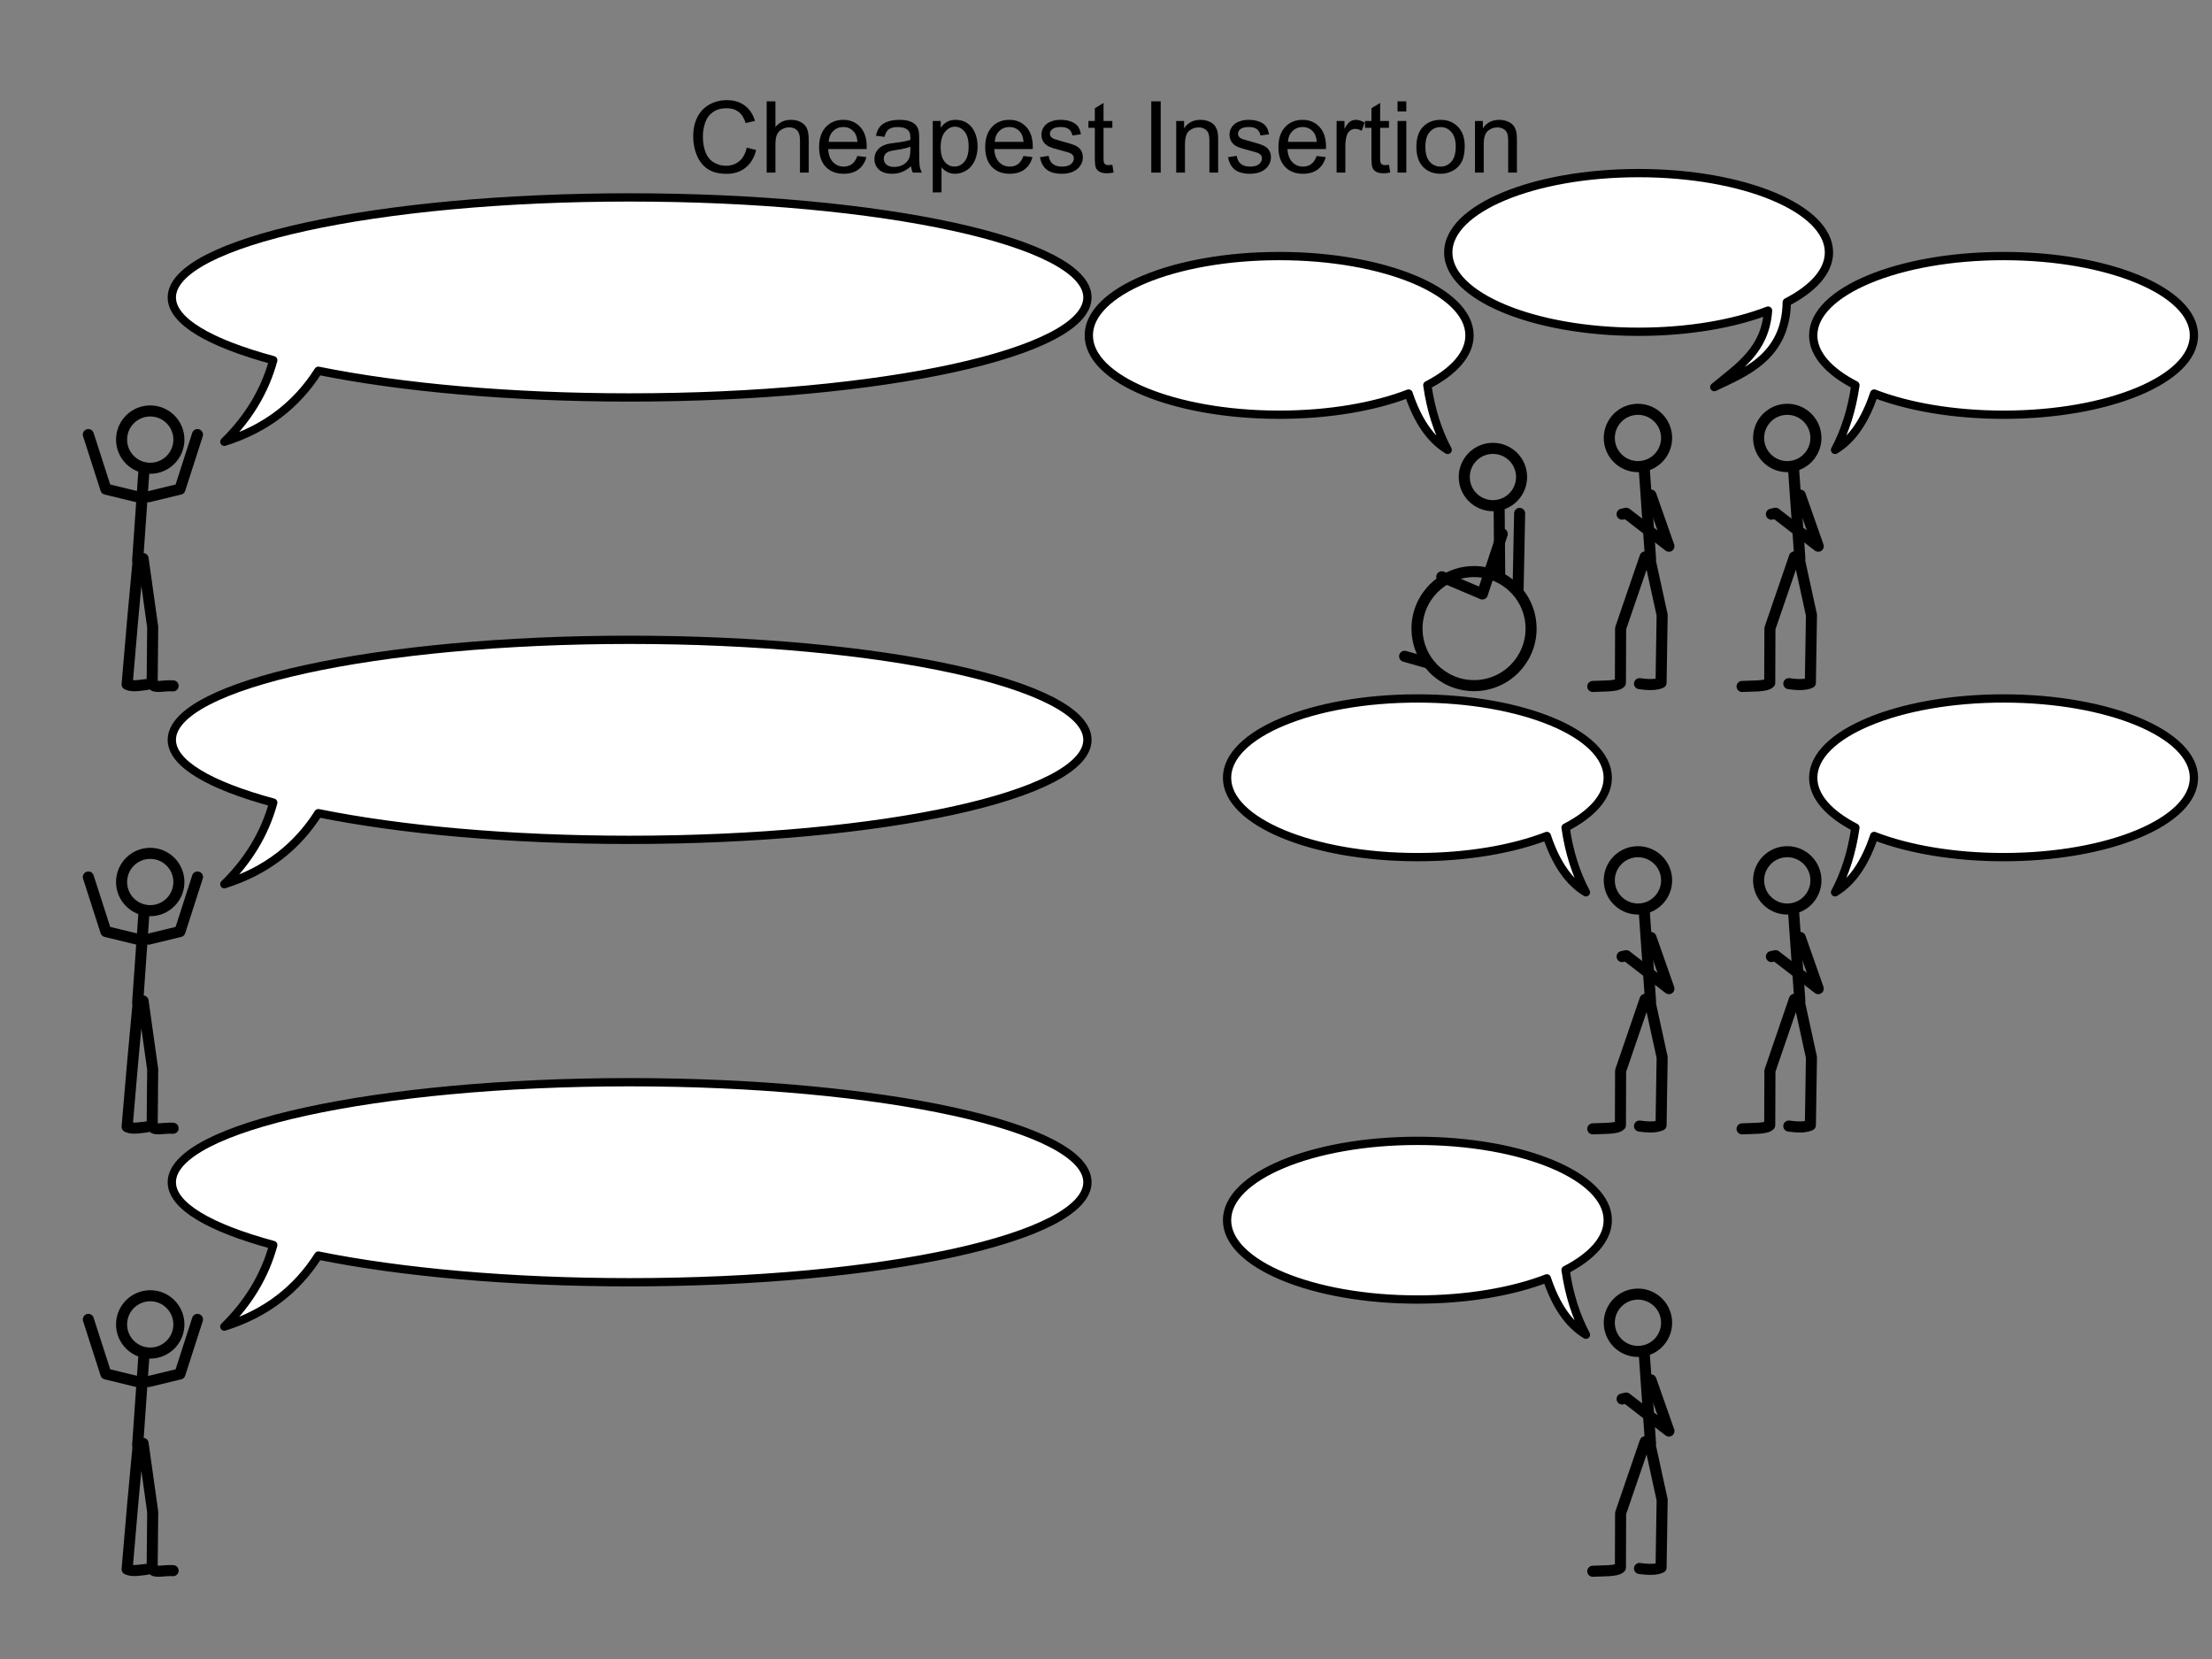 <?xml version="1.0" encoding="UTF-8" standalone="no"?>
<!-- Created with Inkscape (http://www.inkscape.org/) -->

<svg
   width="800"
   height="600"
   id="svg2"
   version="1.1"
   xmlns="http://www.w3.org/2000/svg"
   xmlns:svg="http://www.w3.org/2000/svg"
   xmlns:rdf="http://www.w3.org/1999/02/22-rdf-syntax-ns#"
   xmlns:cc="http://creativecommons.org/ns#"
   xmlns:dc="http://purl.org/dc/elements/1.1/">
  <rect width="100%" height="100%" fill="#808080" stroke="none"/>
  <defs
     id="defs4" />
  <g
     id="layer1"
     transform="translate(0,-452.362)">
    <path
       style="fill:currentColor;line-height:1.25;text-align:center;text-anchor:middle"
       d="m 290.071,243.392 3.41,0.861 q -1.072,4.201 -3.867,6.416 -2.777,2.197 -6.803,2.197 -4.166,0 -6.785,-1.688 -2.602,-1.705 -3.973,-4.922 -1.354,-3.217 -1.354,-6.908 0,-4.025 1.529,-7.014 1.547,-3.006 4.377,-4.553 2.848,-1.564 6.258,-1.564 3.867,0 6.504,1.969 2.637,1.969 3.674,5.537 l -3.357,0.791 q -0.896,-2.812 -2.602,-4.096 -1.705,-1.283 -4.289,-1.283 -2.971,0 -4.975,1.424 -1.986,1.424 -2.795,3.832 -0.809,2.391 -0.809,4.939 0,3.287 0.949,5.748 0.967,2.443 2.988,3.656 2.021,1.213 4.377,1.213 2.865,0 4.852,-1.652 1.986,-1.652 2.689,-4.904 z m 7.207,9.035 v -25.77 h 3.164 v 9.246 q 2.215,-2.566 5.59,-2.566 2.074,0 3.604,0.826 1.529,0.809 2.18,2.25 0.668,1.441 0.668,4.184 v 11.83 h -3.164 v -11.83 q 0,-2.373 -1.037,-3.445 -1.02,-1.09 -2.9,-1.09 -1.406,0 -2.654,0.738 -1.23,0.721 -1.758,1.969 -0.527,1.248 -0.527,3.445 v 10.213 z m 32.801,-6.012 3.27,0.404 q -0.773,2.865 -2.865,4.447 -2.092,1.582 -5.344,1.582 -4.096,0 -6.504,-2.514 -2.391,-2.531 -2.391,-7.084 0,-4.711 2.426,-7.312 2.426,-2.602 6.293,-2.602 3.744,0 6.117,2.549 2.373,2.549 2.373,7.172 0,0.281 -0.018,0.844 h -13.922 q 0.176,3.076 1.74,4.711 1.564,1.635 3.902,1.635 1.74,0 2.971,-0.914 1.23,-0.914 1.951,-2.918 z m -10.389,-5.115 h 10.424 q -0.211,-2.355 -1.195,-3.533 -1.512,-1.828 -3.92,-1.828 -2.18,0 -3.674,1.459 -1.477,1.459 -1.635,3.902 z m 29.812,8.824 q -1.758,1.494 -3.393,2.109 -1.617,0.615 -3.48,0.615 -3.076,0 -4.729,-1.494 -1.652,-1.512 -1.652,-3.85 0,-1.371 0.615,-2.496 0.633,-1.143 1.635,-1.828 1.02,-0.686 2.285,-1.037 0.932,-0.246 2.812,-0.475 3.832,-0.457 5.643,-1.09 0.018,-0.65 0.018,-0.826 0,-1.934 -0.896,-2.725 -1.213,-1.072 -3.604,-1.072 -2.232,0 -3.305,0.791 -1.055,0.773 -1.564,2.76 l -3.094,-0.422 q 0.422,-1.986 1.389,-3.199 0.967,-1.23 2.795,-1.881 1.828,-0.668 4.236,-0.668 2.391,0 3.885,0.562 1.494,0.562 2.197,1.424 0.703,0.844 0.984,2.145 0.158,0.809 0.158,2.918 v 4.219 q 0,4.412 0.193,5.59 0.211,1.16 0.809,2.232 h -3.305 q -0.492,-0.984 -0.633,-2.303 z m -0.264,-7.066 q -1.723,0.703 -5.168,1.195 -1.951,0.281 -2.76,0.633 -0.809,0.352 -1.248,1.037 -0.439,0.668 -0.439,1.494 0,1.266 0.949,2.109 0.967,0.844 2.812,0.844 1.828,0 3.252,-0.791 1.424,-0.809 2.092,-2.197 0.51,-1.072 0.51,-3.164 z m 8.104,16.523 v -25.822 h 2.883 v 2.426 q 1.02,-1.424 2.303,-2.127 1.283,-0.721 3.111,-0.721 2.391,0 4.219,1.23 1.828,1.23 2.76,3.48 0.932,2.232 0.932,4.904 0,2.865 -1.037,5.168 -1.02,2.285 -2.988,3.516 -1.951,1.213 -4.113,1.213 -1.582,0 -2.848,-0.668 -1.248,-0.668 -2.057,-1.688 v 9.088 z m 2.865,-16.383 q 0,3.604 1.459,5.326 1.459,1.723 3.533,1.723 2.109,0 3.604,-1.775 1.512,-1.793 1.512,-5.537 0,-3.568 -1.477,-5.344 -1.459,-1.775 -3.498,-1.775 -2.021,0 -3.586,1.898 -1.547,1.881 -1.547,5.484 z m 29.936,3.217 3.27,0.404 q -0.773,2.865 -2.865,4.447 -2.092,1.582 -5.344,1.582 -4.096,0 -6.504,-2.514 -2.391,-2.531 -2.391,-7.084 0,-4.711 2.426,-7.312 2.426,-2.602 6.293,-2.602 3.744,0 6.117,2.549 2.373,2.549 2.373,7.172 0,0.281 -0.018,0.844 H 379.579 q 0.176,3.076 1.74,4.711 1.564,1.635 3.902,1.635 1.74,0 2.971,-0.914 1.23,-0.914 1.951,-2.918 z m -10.389,-5.115 h 10.424 q -0.211,-2.355 -1.195,-3.533 -1.512,-1.828 -3.92,-1.828 -2.18,0 -3.674,1.459 -1.477,1.459 -1.635,3.902 z m 16.365,5.555 3.129,-0.492 q 0.264,1.881 1.459,2.883 1.213,1.002 3.375,1.002 2.18,0 3.234,-0.879 1.055,-0.896 1.055,-2.092 0,-1.072 -0.932,-1.688 -0.65,-0.422 -3.234,-1.072 -3.48,-0.879 -4.834,-1.512 -1.336,-0.65 -2.039,-1.775 -0.686,-1.143 -0.686,-2.514 0,-1.248 0.562,-2.303 0.58,-1.072 1.564,-1.775 0.738,-0.545 2.004,-0.914 1.283,-0.387 2.742,-0.387 2.197,0 3.85,0.633 1.67,0.633 2.461,1.723 0.791,1.072 1.09,2.883 l -3.094,0.422 q -0.211,-1.441 -1.23,-2.25 -1.002,-0.809 -2.848,-0.809 -2.18,0 -3.111,0.721 -0.932,0.721 -0.932,1.688 0,0.615 0.387,1.107 0.387,0.51 1.213,0.844 0.475,0.176 2.795,0.809 3.357,0.896 4.676,1.477 1.336,0.562 2.092,1.652 0.756,1.09 0.756,2.707 0,1.582 -0.932,2.988 -0.914,1.389 -2.654,2.162 -1.74,0.756 -3.938,0.756 -3.639,0 -5.555,-1.512 -1.898,-1.512 -2.426,-4.482 z m 26.174,2.742 0.457,2.795 q -1.336,0.281 -2.391,0.281 -1.723,0 -2.672,-0.545 -0.949,-0.545 -1.336,-1.424 -0.387,-0.896 -0.387,-3.744 v -10.74 h -2.32 v -2.461 h 2.32 v -4.623 l 3.146,-1.898 v 6.521 h 3.182 v 2.461 h -3.182 v 10.916 q 0,1.354 0.158,1.74 0.176,0.387 0.545,0.615 0.387,0.229 1.09,0.229 0.527,0 1.389,-0.123 z m 14.08,2.83 v -25.77 h 3.41 v 25.77 z m 9.018,0 v -18.668 h 2.848 v 2.654 q 2.057,-3.076 5.941,-3.076 1.688,0 3.094,0.615 1.424,0.598 2.127,1.582 0.703,0.984 0.984,2.338 0.176,0.879 0.176,3.076 v 11.479 h -3.164 v -11.355 q 0,-1.934 -0.369,-2.883 -0.369,-0.967 -1.318,-1.529 -0.932,-0.58 -2.197,-0.58 -2.021,0 -3.498,1.283 -1.459,1.283 -1.459,4.869 v 10.195 z m 18.756,-5.572 3.129,-0.492 q 0.264,1.881 1.459,2.883 1.213,1.002 3.375,1.002 2.18,0 3.234,-0.879 1.055,-0.896 1.055,-2.092 0,-1.072 -0.932,-1.688 -0.65,-0.422 -3.234,-1.072 -3.48,-0.879 -4.834,-1.512 -1.336,-0.65 -2.039,-1.775 -0.686,-1.143 -0.686,-2.514 0,-1.248 0.562,-2.303 0.58,-1.072 1.564,-1.775 0.738,-0.545 2.004,-0.914 1.283,-0.387 2.742,-0.387 2.197,0 3.85,0.633 1.67,0.633 2.461,1.723 0.791,1.072 1.09,2.883 l -3.094,0.422 q -0.211,-1.441 -1.23,-2.25 -1.002,-0.809 -2.848,-0.809 -2.18,0 -3.111,0.721 -0.932,0.721 -0.932,1.688 0,0.615 0.387,1.107 0.387,0.51 1.213,0.844 0.475,0.176 2.795,0.809 3.357,0.896 4.676,1.477 1.336,0.562 2.092,1.652 0.756,1.09 0.756,2.707 0,1.582 -0.932,2.988 -0.914,1.389 -2.654,2.162 -1.74,0.756 -3.938,0.756 -3.639,0 -5.555,-1.512 -1.898,-1.512 -2.426,-4.482 z m 32.045,-0.439 3.27,0.404 q -0.773,2.865 -2.865,4.447 -2.092,1.582 -5.344,1.582 -4.096,0 -6.504,-2.514 -2.391,-2.531 -2.391,-7.084 0,-4.711 2.426,-7.312 2.426,-2.602 6.293,-2.602 3.744,0 6.117,2.549 2.373,2.549 2.373,7.172 0,0.281 -0.018,0.844 h -13.922 q 0.176,3.076 1.74,4.711 1.564,1.635 3.902,1.635 1.74,0 2.971,-0.914 1.23,-0.914 1.951,-2.918 z m -10.389,-5.115 h 10.424 q -0.211,-2.355 -1.195,-3.533 -1.512,-1.828 -3.92,-1.828 -2.18,0 -3.674,1.459 -1.477,1.459 -1.635,3.902 z m 17.596,11.127 v -18.668 h 2.848 v 2.83 q 1.09,-1.986 2.004,-2.619 0.932,-0.633 2.039,-0.633 1.6,0 3.252,1.02 l -1.09,2.936 q -1.16,-0.686 -2.32,-0.686 -1.037,0 -1.863,0.633 -0.826,0.615 -1.178,1.723 -0.527,1.688 -0.527,3.691 v 9.773 z m 18.932,-2.83 0.457,2.795 q -1.336,0.281 -2.391,0.281 -1.723,0 -2.672,-0.545 -0.949,-0.545 -1.336,-1.424 -0.387,-0.896 -0.387,-3.744 v -10.74 h -2.32 v -2.461 h 2.32 v -4.623 l 3.146,-1.898 v 6.521 h 3.182 v 2.461 h -3.182 v 10.916 q 0,1.354 0.158,1.74 0.176,0.387 0.545,0.615 0.387,0.229 1.09,0.229 0.527,0 1.389,-0.123 z m 3.111,-19.301 v -3.639 h 3.164 v 3.639 z m 0,22.131 v -18.668 h 3.164 v 18.668 z m 6.803,-9.334 q 0,-5.186 2.883,-7.682 2.408,-2.074 5.871,-2.074 3.85,0 6.293,2.531 2.443,2.514 2.443,6.961 0,3.604 -1.09,5.678 -1.072,2.057 -3.146,3.199 -2.057,1.143 -4.5,1.143 -3.92,0 -6.346,-2.514 -2.408,-2.514 -2.408,-7.242 z m 3.252,0 q 0,3.586 1.564,5.379 1.564,1.775 3.938,1.775 2.355,0 3.92,-1.793 1.564,-1.793 1.564,-5.467 0,-3.463 -1.582,-5.238 -1.564,-1.793 -3.902,-1.793 -2.373,0 -3.938,1.775 -1.564,1.775 -1.564,5.361 z m 17.947,9.334 v -18.668 h 2.848 v 2.654 q 2.057,-3.076 5.941,-3.076 1.688,0 3.094,0.615 1.424,0.598 2.127,1.582 0.703,0.984 0.984,2.338 0.176,0.879 0.176,3.076 v 11.479 h -3.164 v -11.355 q 0,-1.934 -0.369,-2.883 -0.369,-0.967 -1.318,-1.529 -0.932,-0.58 -2.197,-0.58 -2.021,0 -3.498,1.283 -1.459,1.283 -1.459,4.869 v 10.195 z"
       id="flowRoot4302"
       transform="translate(-20,262.362)"
       aria-label="Cheapest Insertion" />
    <g
       id="g3709"
       transform="translate(0,20)" />
    <flowRoot
       xml:space="preserve"
       id="flowRoot4157"
       style="font-style:normal;font-weight:normal;line-height:0.01%;font-family:sans-serif;letter-spacing:0px;word-spacing:0px;fill:currentColor;fill-opacity:1;stroke:none;stroke-width:1px;stroke-linecap:butt;stroke-linejoin:miter;stroke-opacity:1"><flowRegion
         id="flowRegion4159"
         style="font-family:sans-serif"><rect
           id="rect4161"
           width="10.955"
           height="72.472"
           x="16.011"
           y="-53.933" /></flowRegion><flowPara
         id="flowPara4163"
         style="font-size:40px;line-height:1.25;font-family:sans-serif"> </flowPara></flowRoot>
    <path
       style="color:currentColor;fill:#ffffff;fill-opacity:1;fill-rule:nonzero;stroke: currentColor;stroke-width:3;stroke-linecap:round;stroke-linejoin:round;stroke-miterlimit:4;stroke-opacity:1;marker:none;visibility:visible;display:inline;overflow:visible;enable-background:accumulate" rx="5" ry="5"
       d="m 227.711,523.759 c -91.441,0 -165.569,16.196 -165.569,36.175 0,8.598 13.757,16.495 36.687,22.703 -3.084,11.32 -9.129,21.079 -17.698,29.509 15.165,-4.751 26.276,-13.532 34.001,-25.686 29.544,5.99 69.096,9.65 112.579,9.65 91.441,0 165.569,-16.196 165.569,-36.175 0,-19.979 -74.128,-36.175 -165.569,-36.175 z"
       id="path3119" />
    <g
       id="flowRoot3889"
       style="line-height:0.01%;font-family:serif;-inkscape-font-specification:Serif;text-align:center;letter-spacing:0px;word-spacing:0px;text-anchor:middle"
       transform="translate(-79.152,391.508)"
       aria-label="We got 3 rooms left:&#10;105, 701 and 703">
      <path
         style="fill:white;line-height:1.25"
         d="m 238.392,146.037 v 0.397 q -0.569,0 -0.924,0.204 -0.354,0.204 -0.677,0.763 -0.215,0.376 -0.677,1.794 l -4.061,11.741 h -0.43 l -3.319,-9.313 -3.298,9.313 h -0.387 l -4.329,-12.096 q -0.483,-1.354 -0.612,-1.601 -0.215,-0.408 -0.591,-0.602 -0.365,-0.204 -0.999,-0.204 v -0.397 h 5.393 v 0.397 h -0.258 q -0.569,0 -0.87,0.258 -0.301,0.258 -0.301,0.623 0,0.376 0.473,1.73 l 2.868,8.175 2.417,-6.95 -0.43,-1.225 -0.344,-0.978 q -0.226,-0.537 -0.505,-0.945 -0.14,-0.204 -0.344,-0.344 -0.269,-0.193 -0.537,-0.279 -0.204,-0.065 -0.645,-0.065 v -0.397 h 5.672 v 0.397 h -0.387 q -0.602,0 -0.881,0.258 -0.279,0.258 -0.279,0.698 0,0.548 0.483,1.912 l 2.793,7.917 2.771,-8.024 q 0.473,-1.332 0.473,-1.848 0,-0.247 -0.161,-0.462 -0.15,-0.215 -0.387,-0.301 -0.408,-0.15 -1.063,-0.15 v -0.397 z m 0.752,8.433 q -0.011,2.191 1.063,3.438 1.074,1.246 2.524,1.246 0.967,0 1.676,-0.526 0.72,-0.537 1.203,-1.826 l 0.333,0.215 q -0.226,1.472 -1.311,2.686 -1.085,1.203 -2.718,1.203 -1.772,0 -3.04,-1.375 -1.257,-1.386 -1.257,-3.717 0,-2.524 1.289,-3.932 1.3,-1.418 3.255,-1.418 1.654,0 2.718,1.096 1.063,1.085 1.063,2.911 z m 0,-0.623 h 4.555 q -0.054,-0.945 -0.226,-1.332 -0.269,-0.602 -0.806,-0.945 -0.526,-0.344 -1.106,-0.344 -0.892,0 -1.601,0.698 -0.698,0.688 -0.816,1.923 z m 16.242,3.169 q -0.902,-0.44 -1.386,-1.225 -0.483,-0.795 -0.483,-1.751 0,-1.461 1.096,-2.514 1.106,-1.053 2.825,-1.053 1.407,0 2.438,0.688 h 2.084 q 0.462,0 0.537,0.032 0.075,0.021 0.107,0.086 0.064,0.097 0.064,0.344 0,0.279 -0.054,0.387 -0.032,0.054 -0.118,0.086 -0.075,0.032 -0.537,0.032 h -1.278 q 0.602,0.773 0.602,1.977 0,1.375 -1.053,2.353 -1.053,0.978 -2.825,0.978 -0.73,0 -1.493,-0.215 -0.473,0.408 -0.645,0.72 -0.161,0.301 -0.161,0.516 0,0.183 0.172,0.354 0.183,0.172 0.698,0.247 0.301,0.043 1.504,0.075 2.213,0.054 2.868,0.15 0.999,0.14 1.59,0.741 0.602,0.602 0.602,1.482 0,1.214 -1.139,2.277 -1.676,1.568 -4.372,1.568 -2.073,0 -3.502,-0.935 -0.806,-0.537 -0.806,-1.117 0,-0.258 0.118,-0.516 0.183,-0.397 0.752,-1.106 0.075,-0.097 1.096,-1.16 -0.559,-0.333 -0.795,-0.591 -0.226,-0.269 -0.226,-0.602 0,-0.376 0.301,-0.881 0.312,-0.505 1.418,-1.429 z m 1.869,-6.026 q -0.795,0 -1.332,0.634 -0.537,0.634 -0.537,1.944 0,1.697 0.73,2.632 0.559,0.709 1.418,0.709 0.816,0 1.343,-0.612 0.526,-0.612 0.526,-1.923 0,-1.708 -0.741,-2.675 -0.548,-0.709 -1.407,-0.709 z m -1.977,9.614 q -0.505,0.548 -0.763,1.021 -0.258,0.473 -0.258,0.87 0,0.516 0.623,0.902 1.074,0.666 3.104,0.666 1.934,0 2.847,-0.688 0.924,-0.677 0.924,-1.45 0,-0.559 -0.548,-0.795 -0.559,-0.236 -2.213,-0.279 -2.417,-0.064 -3.717,-0.247 z m 13.288,-10.13 q 2.234,0 3.588,1.697 1.149,1.45 1.149,3.33 0,1.321 -0.634,2.675 -0.634,1.354 -1.751,2.041 -1.106,0.688 -2.471,0.688 -2.224,0 -3.534,-1.772 -1.106,-1.493 -1.106,-3.352 0,-1.354 0.666,-2.686 0.677,-1.343 1.772,-1.977 1.096,-0.645 2.32,-0.645 z m -0.333,0.698 q -0.569,0 -1.149,0.344 -0.569,0.333 -0.924,1.182 -0.354,0.849 -0.354,2.181 0,2.148 0.849,3.706 0.859,1.558 2.256,1.558 1.042,0 1.719,-0.859 0.677,-0.859 0.677,-2.954 0,-2.621 -1.128,-4.125 -0.763,-1.031 -1.944,-1.031 z m 9.378,-3.642 v 3.233 h 2.299 v 0.752 h -2.299 v 6.381 q 0,0.956 0.269,1.289 0.279,0.333 0.709,0.333 0.354,0 0.688,-0.215 0.333,-0.226 0.516,-0.655 h 0.419 q -0.376,1.053 -1.063,1.59 -0.688,0.526 -1.418,0.526 -0.494,0 -0.967,-0.269 -0.473,-0.279 -0.698,-0.784 -0.226,-0.516 -0.226,-1.579 v -6.617 h -1.558 v -0.354 q 0.591,-0.236 1.203,-0.795 0.623,-0.569 1.106,-1.343 0.247,-0.408 0.688,-1.493 z m 9.185,1.278 q 0.623,-1.472 1.568,-2.267 0.956,-0.806 2.374,-0.806 1.751,0 2.686,1.139 0.709,0.849 0.709,1.815 0,1.59 -1.998,3.287 1.343,0.526 2.03,1.504 0.688,0.978 0.688,2.299 0,1.891 -1.203,3.276 -1.568,1.805 -4.544,1.805 -1.472,0 -2.009,-0.365 -0.526,-0.365 -0.526,-0.784 0,-0.312 0.247,-0.548 0.258,-0.236 0.612,-0.236 0.269,0 0.548,0.086 0.183,0.054 0.827,0.397 0.645,0.333 0.892,0.397 0.397,0.118 0.849,0.118 1.096,0 1.901,-0.849 0.816,-0.849 0.816,-2.009 0,-0.849 -0.376,-1.654 -0.279,-0.602 -0.612,-0.913 -0.462,-0.43 -1.268,-0.773 -0.806,-0.354 -1.644,-0.354 h -0.344 v -0.322 q 0.849,-0.107 1.697,-0.612 0.859,-0.505 1.246,-1.214 0.387,-0.709 0.387,-1.558 0,-1.106 -0.698,-1.783 -0.688,-0.688 -1.719,-0.688 -1.665,0 -2.782,1.783 z m 18.949,1.665 v 2.213 q 1.235,-2.213 2.535,-2.213 0.591,0 0.978,0.365 0.387,0.354 0.387,0.827 0,0.419 -0.279,0.709 -0.279,0.29 -0.666,0.29 -0.376,0 -0.849,-0.365 -0.462,-0.376 -0.688,-0.376 -0.193,0 -0.419,0.215 -0.483,0.44 -0.999,1.45 v 4.716 q 0,0.816 0.204,1.235 0.14,0.29 0.494,0.483 0.354,0.193 1.021,0.193 v 0.387 h -5.038 v -0.387 q 0.752,0 1.117,-0.236 0.269,-0.172 0.376,-0.548 0.054,-0.183 0.054,-1.042 v -3.813 q 0,-1.719 -0.075,-2.041 -0.064,-0.333 -0.258,-0.483 -0.183,-0.15 -0.462,-0.15 -0.333,0 -0.752,0.161 l -0.107,-0.387 2.976,-1.203 z m 9.26,0 q 2.234,0 3.588,1.697 1.149,1.45 1.149,3.33 0,1.321 -0.634,2.675 -0.634,1.354 -1.751,2.041 -1.106,0.688 -2.471,0.688 -2.224,0 -3.534,-1.772 -1.106,-1.493 -1.106,-3.352 0,-1.354 0.666,-2.686 0.677,-1.343 1.772,-1.977 1.096,-0.645 2.32,-0.645 z m -0.333,0.698 q -0.569,0 -1.149,0.344 -0.569,0.333 -0.924,1.182 -0.354,0.849 -0.354,2.181 0,2.148 0.849,3.706 0.859,1.558 2.256,1.558 1.042,0 1.719,-0.859 0.677,-0.859 0.677,-2.954 0,-2.621 -1.128,-4.125 -0.763,-1.031 -1.944,-1.031 z m 11.333,-0.698 q 2.234,0 3.588,1.697 1.149,1.45 1.149,3.33 0,1.321 -0.634,2.675 -0.634,1.354 -1.751,2.041 -1.106,0.688 -2.471,0.688 -2.224,0 -3.534,-1.772 -1.106,-1.493 -1.106,-3.352 0,-1.354 0.666,-2.686 0.677,-1.343 1.772,-1.977 1.096,-0.645 2.32,-0.645 z m -0.333,0.698 q -0.569,0 -1.149,0.344 -0.569,0.333 -0.924,1.182 -0.354,0.849 -0.354,2.181 0,2.148 0.849,3.706 0.859,1.558 2.256,1.558 1.042,0 1.719,-0.859 0.677,-0.859 0.677,-2.954 0,-2.621 -1.128,-4.125 -0.763,-1.031 -1.944,-1.031 z m 9.442,1.396 q 1.074,-1.074 1.268,-1.235 0.483,-0.408 1.042,-0.634 0.559,-0.226 1.106,-0.226 0.924,0 1.59,0.537 0.666,0.537 0.892,1.558 1.106,-1.289 1.869,-1.687 0.763,-0.408 1.568,-0.408 0.784,0 1.386,0.408 0.612,0.397 0.967,1.311 0.236,0.623 0.236,1.955 v 4.232 q 0,0.924 0.14,1.268 0.107,0.236 0.397,0.408 0.29,0.161 0.945,0.161 v 0.387 h -4.855 v -0.387 h 0.204 q 0.634,0 0.988,-0.247 0.247,-0.172 0.354,-0.548 0.043,-0.183 0.043,-1.042 v -4.232 q 0,-1.203 -0.29,-1.697 -0.419,-0.688 -1.343,-0.688 -0.569,0 -1.149,0.29 -0.569,0.279 -1.386,1.053 l -0.021,0.118 0.021,0.462 v 4.694 q 0,1.01 0.107,1.257 0.118,0.247 0.43,0.419 0.312,0.161 1.063,0.161 v 0.387 h -4.974 v -0.387 q 0.816,0 1.117,-0.193 0.312,-0.193 0.43,-0.58 0.054,-0.183 0.054,-1.063 v -4.232 q 0,-1.203 -0.354,-1.73 -0.473,-0.688 -1.321,-0.688 -0.58,0 -1.149,0.312 -0.892,0.473 -1.375,1.063 v 5.274 q 0,0.967 0.129,1.257 0.14,0.29 0.397,0.44 0.269,0.14 1.074,0.14 v 0.387 h -4.866 v -0.387 q 0.677,0 0.945,-0.14 0.269,-0.15 0.408,-0.462 0.14,-0.322 0.14,-1.235 v -3.76 q 0,-1.622 -0.097,-2.095 -0.075,-0.354 -0.236,-0.483 -0.161,-0.14 -0.44,-0.14 -0.301,0 -0.72,0.161 l -0.161,-0.387 2.965,-1.203 h 0.462 z m 20.55,-2.095 v 3.352 h -0.354 q -0.408,-1.579 -1.053,-2.148 -0.634,-0.569 -1.622,-0.569 -0.752,0 -1.214,0.397 -0.462,0.397 -0.462,0.881 0,0.602 0.344,1.031 0.333,0.44 1.354,0.935 l 1.568,0.763 q 2.181,1.063 2.181,2.804 0,1.343 -1.021,2.17 -1.01,0.816 -2.267,0.816 -0.902,0 -2.062,-0.322 -0.354,-0.107 -0.58,-0.107 -0.247,0 -0.387,0.279 h -0.354 v -3.513 h 0.354 q 0.301,1.504 1.149,2.267 0.849,0.763 1.901,0.763 0.741,0 1.203,-0.43 0.473,-0.44 0.473,-1.053 0,-0.741 -0.526,-1.246 -0.516,-0.505 -2.073,-1.278 -1.558,-0.773 -2.041,-1.396 -0.483,-0.612 -0.483,-1.547 0,-1.214 0.827,-2.03 0.838,-0.816 2.159,-0.816 0.58,0 1.407,0.247 0.548,0.161 0.73,0.161 0.172,0 0.269,-0.075 0.097,-0.075 0.226,-0.333 z m 11.086,-5.146 v 13.052 q 0,0.924 0.129,1.225 0.14,0.301 0.419,0.462 0.279,0.15 1.042,0.15 v 0.387 h -4.823 v -0.387 q 0.677,0 0.924,-0.14 0.247,-0.14 0.387,-0.462 0.14,-0.322 0.14,-1.235 v -8.938 q 0,-1.665 -0.075,-2.041 -0.075,-0.387 -0.247,-0.526 -0.161,-0.14 -0.419,-0.14 -0.279,0 -0.709,0.172 l -0.183,-0.376 2.933,-1.203 z m 4.383,9.142 q -0.011,2.191 1.063,3.438 1.074,1.246 2.524,1.246 0.967,0 1.676,-0.526 0.72,-0.537 1.203,-1.826 l 0.333,0.215 q -0.226,1.472 -1.311,2.686 -1.085,1.203 -2.718,1.203 -1.772,0 -3.04,-1.375 -1.257,-1.386 -1.257,-3.717 0,-2.524 1.289,-3.932 1.3,-1.418 3.255,-1.418 1.654,0 2.718,1.096 1.063,1.085 1.063,2.911 z m 0,-0.623 h 4.555 q -0.054,-0.945 -0.226,-1.332 -0.269,-0.602 -0.806,-0.945 -0.526,-0.344 -1.106,-0.344 -0.892,0 -1.601,0.698 -0.698,0.688 -0.816,1.923 z m 11.956,-2.31 v 6.467 q 0,1.375 0.301,1.74 0.397,0.473 1.063,0.473 h 0.892 v 0.387 h -5.876 v -0.387 h 0.44 q 0.43,0 0.784,-0.215 0.354,-0.215 0.483,-0.58 0.14,-0.365 0.14,-1.418 v -6.467 h -1.912 v -0.773 h 1.912 v -0.645 q 0,-1.472 0.473,-2.492 0.473,-1.021 1.439,-1.644 0.978,-0.634 2.191,-0.634 1.128,0 2.073,0.73 0.623,0.483 0.623,1.085 0,0.322 -0.279,0.612 -0.279,0.279 -0.602,0.279 -0.247,0 -0.526,-0.172 -0.269,-0.183 -0.666,-0.763 -0.397,-0.591 -0.73,-0.795 -0.333,-0.204 -0.741,-0.204 -0.494,0 -0.838,0.269 -0.344,0.258 -0.494,0.816 -0.15,0.548 -0.15,2.847 v 0.709 h 2.535 v 0.773 z m 6.338,-4.007 v 3.233 h 2.299 v 0.752 h -2.299 v 6.381 q 0,0.956 0.269,1.289 0.279,0.333 0.709,0.333 0.354,0 0.688,-0.215 0.333,-0.226 0.516,-0.655 h 0.419 q -0.376,1.053 -1.063,1.59 -0.688,0.526 -1.418,0.526 -0.494,0 -0.967,-0.269 -0.473,-0.279 -0.698,-0.784 -0.226,-0.516 -0.226,-1.579 v -6.617 h -1.558 v -0.354 q 0.591,-0.236 1.203,-0.795 0.623,-0.569 1.106,-1.343 0.247,-0.408 0.688,-1.493 z m 5.672,2.933 q 0.494,0 0.838,0.354 0.354,0.344 0.354,0.838 0,0.494 -0.354,0.849 -0.344,0.344 -0.838,0.344 -0.494,0 -0.849,-0.344 -0.344,-0.354 -0.344,-0.849 0,-0.494 0.344,-0.838 0.354,-0.354 0.849,-0.354 z m -0.021,8.046 q 0.505,0 0.849,0.354 0.354,0.354 0.354,0.849 0,0.494 -0.354,0.849 -0.354,0.344 -0.849,0.344 -0.494,0 -0.849,-0.344 -0.344,-0.354 -0.344,-0.849 0,-0.494 0.344,-0.849 0.354,-0.354 0.849,-0.354 z"
         id="path1" />
      <path
         style="fill:white;line-height:1.25"
         d="m 234.149,174.966 3.545,-1.729 h 0.354 v 12.3 q 0,1.225 0.097,1.525 0.107,0.301 0.43,0.462 0.322,0.161 1.311,0.183 v 0.397 h -5.479 v -0.397 q 1.031,-0.021 1.332,-0.172 0.301,-0.161 0.419,-0.419 0.118,-0.269 0.118,-1.579 v -7.863 q 0,-1.59 -0.107,-2.041 -0.075,-0.344 -0.279,-0.505 -0.193,-0.161 -0.473,-0.161 -0.397,0 -1.106,0.333 z m 9.217,5.94 q 0,-2.492 0.752,-4.286 0.752,-1.805 1.998,-2.686 0.967,-0.698 1.998,-0.698 1.676,0 3.008,1.708 1.665,2.116 1.665,5.736 0,2.535 -0.73,4.308 -0.73,1.772 -1.869,2.578 -1.128,0.795 -2.181,0.795 -2.084,0 -3.47,-2.46 -1.171,-2.073 -1.171,-4.995 z m 2.105,0.269 q 0,3.008 0.741,4.909 0.612,1.601 1.826,1.601 0.58,0 1.203,-0.516 0.623,-0.526 0.945,-1.751 0.494,-1.848 0.494,-5.21 0,-2.492 -0.516,-4.157 -0.387,-1.235 -0.999,-1.751 -0.44,-0.354 -1.063,-0.354 -0.73,0 -1.3,0.655 -0.773,0.892 -1.053,2.804 -0.279,1.912 -0.279,3.771 z m 17.649,-7.638 -0.838,1.826 h -4.383 l -0.956,1.955 q 2.847,0.419 4.512,2.116 1.429,1.461 1.429,3.438 0,1.149 -0.473,2.127 -0.462,0.978 -1.171,1.665 -0.709,0.688 -1.579,1.106 -1.235,0.591 -2.535,0.591 -1.311,0 -1.912,-0.44 -0.591,-0.451 -0.591,-0.988 0,-0.301 0.247,-0.526 0.247,-0.236 0.623,-0.236 0.279,0 0.483,0.086 0.215,0.086 0.72,0.44 0.806,0.559 1.633,0.559 1.257,0 2.202,-0.945 0.956,-0.956 0.956,-2.32 0,-1.321 -0.849,-2.46 -0.849,-1.149 -2.342,-1.772 -1.171,-0.483 -3.19,-0.559 l 2.793,-5.661 z m 2.632,18.23 v -0.473 q 1.106,-0.365 1.708,-1.139 0.612,-0.763 0.612,-1.622 0,-0.204 -0.097,-0.344 -0.075,-0.097 -0.15,-0.097 -0.118,0 -0.516,0.215 -0.193,0.097 -0.408,0.097 -0.526,0 -0.838,-0.312 -0.312,-0.312 -0.312,-0.859 0,-0.526 0.397,-0.902 0.408,-0.376 0.988,-0.376 0.709,0 1.257,0.623 0.559,0.612 0.559,1.633 0,1.106 -0.773,2.052 -0.763,0.956 -2.428,1.504 z m 12.031,-18.23 h 7.81 v 0.408 l -4.855,14.459 h -1.203 l 4.351,-13.116 h -4.007 q -1.214,0 -1.729,0.29 -0.902,0.494 -1.45,1.525 l -0.312,-0.118 z m 9.582,7.369 q 0,-2.492 0.752,-4.286 0.752,-1.805 1.998,-2.686 0.967,-0.698 1.998,-0.698 1.676,0 3.008,1.708 1.665,2.116 1.665,5.736 0,2.535 -0.73,4.308 -0.73,1.772 -1.869,2.578 -1.128,0.795 -2.181,0.795 -2.084,0 -3.47,-2.46 -1.171,-2.073 -1.171,-4.995 z m 2.105,0.269 q 0,3.008 0.741,4.909 0.612,1.601 1.826,1.601 0.58,0 1.203,-0.516 0.623,-0.526 0.945,-1.751 0.494,-1.848 0.494,-5.21 0,-2.492 -0.516,-4.157 -0.387,-1.235 -0.999,-1.751 -0.44,-0.354 -1.063,-0.354 -0.73,0 -1.3,0.655 -0.773,0.892 -1.053,2.804 -0.279,1.912 -0.279,3.771 z m 10.678,-6.209 3.545,-1.729 h 0.354 v 12.3 q 0,1.225 0.097,1.525 0.107,0.301 0.43,0.462 0.322,0.161 1.311,0.183 v 0.397 h -5.479 v -0.397 q 1.031,-0.021 1.332,-0.172 0.301,-0.161 0.419,-0.419 0.118,-0.269 0.118,-1.579 v -7.863 q 0,-1.59 -0.107,-2.041 -0.075,-0.344 -0.279,-0.505 -0.193,-0.161 -0.473,-0.161 -0.397,0 -1.106,0.333 z m 20.185,11.72 q -1.515,1.171 -1.901,1.354 -0.58,0.269 -1.235,0.269 -1.021,0 -1.687,-0.698 -0.655,-0.698 -0.655,-1.837 0,-0.72 0.322,-1.246 0.44,-0.73 1.525,-1.375 1.096,-0.645 3.631,-1.568 v -0.387 q 0,-1.472 -0.473,-2.02 -0.462,-0.548 -1.354,-0.548 -0.677,0 -1.074,0.365 -0.408,0.365 -0.408,0.838 l 0.021,0.623 q 0,0.494 -0.258,0.763 -0.247,0.269 -0.655,0.269 -0.397,0 -0.655,-0.279 -0.247,-0.279 -0.247,-0.763 0,-0.924 0.945,-1.697 0.945,-0.773 2.653,-0.773 1.311,0 2.148,0.44 0.634,0.333 0.935,1.042 0.193,0.462 0.193,1.891 v 3.341 q 0,1.407 0.054,1.73 0.054,0.312 0.172,0.419 0.129,0.107 0.29,0.107 0.172,0 0.301,-0.075 0.226,-0.14 0.87,-0.784 v 0.602 q -1.203,1.611 -2.299,1.611 -0.526,0 -0.838,-0.365 -0.312,-0.365 -0.322,-1.246 z m 0,-0.698 v -3.749 q -1.622,0.645 -2.095,0.913 -0.849,0.473 -1.214,0.988 -0.365,0.516 -0.365,1.128 0,0.773 0.462,1.289 0.462,0.505 1.063,0.505 0.816,0 2.148,-1.074 z m 7.058,-5.93 q 1.73,-2.084 3.298,-2.084 0.806,0 1.386,0.408 0.58,0.397 0.924,1.321 0.236,0.645 0.236,1.977 v 4.2 q 0,0.935 0.15,1.268 0.118,0.269 0.376,0.419 0.269,0.15 0.978,0.15 v 0.387 h -4.866 v -0.387 h 0.204 q 0.688,0 0.956,-0.204 0.279,-0.215 0.387,-0.623 0.043,-0.161 0.043,-1.01 v -4.028 q 0,-1.343 -0.354,-1.944 -0.344,-0.612 -1.171,-0.612 -1.278,0 -2.546,1.396 v 5.188 q 0,0.999 0.118,1.235 0.15,0.312 0.408,0.462 0.269,0.14 1.074,0.14 v 0.387 h -4.866 v -0.387 h 0.215 q 0.752,0 1.01,-0.376 0.269,-0.387 0.269,-1.461 v -3.652 q 0,-1.772 -0.086,-2.159 -0.075,-0.387 -0.247,-0.526 -0.161,-0.14 -0.44,-0.14 -0.301,0 -0.72,0.161 l -0.161,-0.387 2.965,-1.203 h 0.462 z m 15.082,6.939 q -0.72,0.752 -1.407,1.085 -0.688,0.322 -1.482,0.322 -1.611,0 -2.814,-1.343 -1.203,-1.354 -1.203,-3.47 0,-2.116 1.332,-3.867 1.332,-1.762 3.427,-1.762 1.3,0 2.148,0.827 v -1.815 q 0,-1.687 -0.086,-2.073 -0.075,-0.387 -0.247,-0.526 -0.172,-0.14 -0.43,-0.14 -0.279,0 -0.741,0.172 l -0.14,-0.376 2.933,-1.203 h 0.483 v 11.376 q 0,1.729 0.075,2.116 0.086,0.376 0.258,0.526 0.183,0.15 0.419,0.15 0.29,0 0.773,-0.183 l 0.118,0.376 -2.922,1.214 h -0.494 z m 0,-0.752 v -5.07 q -0.065,-0.73 -0.387,-1.332 -0.322,-0.602 -0.859,-0.902 -0.526,-0.312 -1.031,-0.312 -0.945,0 -1.687,0.849 -0.978,1.117 -0.978,3.266 0,2.17 0.945,3.33 0.945,1.149 2.105,1.149 0.978,0 1.891,-0.978 z m 11.075,-12.708 h 7.81 v 0.408 l -4.855,14.459 h -1.203 l 4.351,-13.116 h -4.007 q -1.214,0 -1.73,0.29 -0.902,0.494 -1.45,1.525 l -0.312,-0.118 z m 9.582,7.369 q 0,-2.492 0.752,-4.286 0.752,-1.805 1.998,-2.686 0.967,-0.698 1.998,-0.698 1.676,0 3.008,1.708 1.665,2.116 1.665,5.736 0,2.535 -0.73,4.308 -0.73,1.772 -1.869,2.578 -1.128,0.795 -2.181,0.795 -2.084,0 -3.47,-2.46 -1.171,-2.073 -1.171,-4.995 z m 2.105,0.269 q 0,3.008 0.741,4.909 0.612,1.601 1.826,1.601 0.58,0 1.203,-0.516 0.623,-0.526 0.945,-1.751 0.494,-1.848 0.494,-5.21 0,-2.492 -0.516,-4.157 -0.387,-1.235 -0.999,-1.751 -0.44,-0.354 -1.063,-0.354 -0.73,0 -1.3,0.655 -0.773,0.892 -1.053,2.804 -0.279,1.912 -0.279,3.771 z m 9.217,-4.866 q 0.623,-1.472 1.568,-2.267 0.956,-0.806 2.374,-0.806 1.751,0 2.686,1.139 0.709,0.849 0.709,1.815 0,1.59 -1.998,3.287 1.343,0.526 2.03,1.504 0.688,0.978 0.688,2.299 0,1.891 -1.203,3.276 -1.568,1.805 -4.544,1.805 -1.472,0 -2.009,-0.365 -0.526,-0.365 -0.526,-0.784 0,-0.312 0.247,-0.548 0.258,-0.236 0.612,-0.236 0.269,0 0.548,0.086 0.183,0.054 0.827,0.397 0.645,0.333 0.892,0.397 0.397,0.118 0.849,0.118 1.096,0 1.901,-0.849 0.816,-0.849 0.816,-2.009 0,-0.849 -0.376,-1.654 -0.279,-0.602 -0.612,-0.913 -0.462,-0.43 -1.268,-0.773 -0.806,-0.354 -1.644,-0.354 h -0.344 v -0.322 q 0.849,-0.107 1.697,-0.612 0.859,-0.505 1.246,-1.214 0.387,-0.709 0.387,-1.558 0,-1.106 -0.698,-1.783 -0.688,-0.688 -1.719,-0.688 -1.665,0 -2.782,1.783 z"
         id="path2" />
    </g>
    <g
       id="g3942"
       style="stroke:#4e9a06" />
    <g
       id="g4092"
       transform="matrix(-0.996,0.093,0.093,0.996,618.28,-78.497)">
      <path
         style="color:currentColor;fill:none;stroke:currentColor;stroke-width:4;stroke-linecap:round;stroke-linejoin:round;stroke-miterlimit:4;stroke-opacity:1;stroke-dasharray:none;stroke-dashoffset:0;marker:none;visibility:visible;display:inline;overflow:visible;enable-background:accumulate"
         d="m 97.529,772.134 c -4.433,1.044 -6.372,0.841 -7.795,0.38 l -2.662,-24.335 2.471,-20.152 1.711,-1.331 11.217,24.905 1.901,19.582 c 1.465,1.263 6.269,0.523 10.076,0.38"
         id="path4063" />
      <path
         style="color:currentColor;fill:none;stroke:currentColor;stroke-width:4;stroke-linecap:round;stroke-linejoin:round;stroke-miterlimit:4;stroke-opacity:1;stroke-dasharray:none;stroke-dashoffset:0;marker:none;visibility:visible;display:inline;overflow:visible;enable-background:accumulate"
         d="m 87.072,704.644 -4.753,19.011 14.259,-13.308 1.521,0.19"
         id="path4065" />
      <path
         style="color:currentColor;fill:none;stroke:currentColor;stroke-width:4;stroke-miterlimit:4;stroke-opacity:1;stroke-dasharray:none;marker:none;visibility:visible;display:inline;overflow:visible;enable-background:accumulate"
         id="path4067"
         d="m 99.81,230.894 c 0,5.722 -4.639,10.361 -10.361,10.361 -5.722,0 -10.361,-4.639 -10.361,-10.361 0,-5.722 4.639,-10.361 10.361,-10.361 5.722,0 10.361,4.639 10.361,10.361 z"
         transform="translate(0.38,452.742)" />
      <path
         transform="translate(0,452.362)"
         id="path4075"
         d="M 89.354,275.095 88.593,242.205"
         style="color:currentColor;fill:none;stroke:currentColor;stroke-width:4;stroke-linecap:round;stroke-linejoin:round;stroke-miterlimit:4;stroke-opacity:1;stroke-dasharray:none;stroke-dashoffset:0;marker:none;visibility:visible;display:inline;overflow:visible;enable-background:accumulate" />
    </g>
    <g
       transform="matrix(-0.996,0.093,0.093,0.996,672.28,-78.497)"
       id="g3084">
      <path
         id="path3086"
         d="m 97.529,772.134 c -4.433,1.044 -6.372,0.841 -7.795,0.38 l -2.662,-24.335 2.471,-20.152 1.711,-1.331 11.217,24.905 1.901,19.582 c 1.465,1.263 6.269,0.523 10.076,0.38"
         style="color:currentColor;fill:none;stroke:currentColor;stroke-width:4;stroke-linecap:round;stroke-linejoin:round;stroke-miterlimit:4;stroke-opacity:1;stroke-dasharray:none;stroke-dashoffset:0;marker:none;visibility:visible;display:inline;overflow:visible;enable-background:accumulate" />
      <path
         id="path3088"
         d="m 87.072,704.644 -4.753,19.011 14.259,-13.308 1.521,0.19"
         style="color:currentColor;fill:none;stroke:currentColor;stroke-width:4;stroke-linecap:round;stroke-linejoin:round;stroke-miterlimit:4;stroke-opacity:1;stroke-dasharray:none;stroke-dashoffset:0;marker:none;visibility:visible;display:inline;overflow:visible;enable-background:accumulate" />
      <path
         transform="translate(0.38,452.742)"
         d="m 99.81,230.894 c 0,5.722 -4.639,10.361 -10.361,10.361 -5.722,0 -10.361,-4.639 -10.361,-10.361 0,-5.722 4.639,-10.361 10.361,-10.361 5.722,0 10.361,4.639 10.361,10.361 z"
         id="path3090"
         style="color:currentColor;fill:none;stroke:currentColor;stroke-width:4;stroke-miterlimit:4;stroke-opacity:1;stroke-dasharray:none;marker:none;visibility:visible;display:inline;overflow:visible;enable-background:accumulate" />
      <path
         style="color:currentColor;fill:none;stroke:currentColor;stroke-width:4;stroke-linecap:round;stroke-linejoin:round;stroke-miterlimit:4;stroke-opacity:1;stroke-dasharray:none;stroke-dashoffset:0;marker:none;visibility:visible;display:inline;overflow:visible;enable-background:accumulate"
         d="M 89.354,275.095 88.593,242.205"
         id="path3092"
         transform="translate(0,452.362)" />
    </g>
    <g
       id="g3112"
       transform="translate(-149.809,-100.354)">
      <path
         id="path3098"
         d="m 693.115,745.814 -7.19,21.72 -14.673,-6.222"
         style="color:currentColor;fill:none;stroke:currentColor;stroke-width:4;stroke-linecap:round;stroke-linejoin:round;stroke-miterlimit:4;stroke-opacity:1;stroke-dasharray:none;stroke-dashoffset:0;marker:none;visibility:visible;display:inline;overflow:visible;enable-background:accumulate" />
      <path
         transform="matrix(-0.996,0.093,0.093,0.996,757.363,486.949)"
         d="m 99.81,230.894 c 0,5.722 -4.639,10.361 -10.361,10.361 -5.722,0 -10.361,-4.639 -10.361,-10.361 0,-5.722 4.639,-10.361 10.361,-10.361 5.722,0 10.361,4.639 10.361,10.361 z"
         id="path3100"
         style="color:currentColor;fill:none;stroke:currentColor;stroke-width:4;stroke-miterlimit:4;stroke-opacity:1;stroke-dasharray:none;marker:none;visibility:visible;display:inline;overflow:visible;enable-background:accumulate" />
      <path
         style="color:currentColor;fill:none;stroke:currentColor;stroke-width:4;stroke-linecap:round;stroke-linejoin:round;stroke-miterlimit:4;stroke-opacity:1;stroke-dasharray:none;stroke-dashoffset:0;marker:none;visibility:visible;display:inline;overflow:visible;enable-background:accumulate"
         d="m 692.202,761.136 -0.207,-25.214"
         id="path3102" />
      <path
         style="color:currentColor;fill:none;stroke:currentColor;stroke-width:2.009;stroke-miterlimit:4;stroke-opacity:1;stroke-dasharray:none;marker:none;visibility:visible;display:inline;overflow:visible;enable-background:accumulate"
         id="path3108"
         d="m 99.81,230.894 c 0,5.722 -4.639,10.361 -10.361,10.361 -5.722,0 -10.361,-4.639 -10.361,-10.361 0,-5.722 4.639,-10.361 10.361,-10.361 5.722,0 10.361,4.639 10.361,10.361 z"
         transform="matrix(-1.982,0.185,0.185,1.982,817.49,305.88)" />
      <path
         id="path3110"
         d="m 698.856,765.509 0.554,-27.115"
         style="color:currentColor;fill:none;stroke:currentColor;stroke-width:4;stroke-linecap:round;stroke-linejoin:round;stroke-miterlimit:4;stroke-opacity:1;stroke-dasharray:none;stroke-dashoffset:0;marker:none;visibility:visible;display:inline;overflow:visible;enable-background:accumulate" />
      <path
         style="color:currentColor;fill:none;stroke:currentColor;stroke-width:4;stroke-linecap:round;stroke-linejoin:round;stroke-miterlimit:4;stroke-opacity:1;stroke-dasharray:none;stroke-dashoffset:0;marker:none;visibility:visible;display:inline;overflow:visible;enable-background:accumulate"
         d="m 665.491,792.269 -7.682,-2.19"
         id="path3120" />
    </g>
    <g
       id="g3122"
       transform="matrix(0.996,0.093,-0.093,0.996,28.444,-77.902)">
      <path
         style="color:currentColor;fill:none;stroke:currentColor;stroke-width:4;stroke-linecap:round;stroke-linejoin:round;stroke-miterlimit:4;stroke-opacity:1;stroke-dasharray:none;stroke-dashoffset:0;marker:none;visibility:visible;display:inline;overflow:visible;enable-background:accumulate"
         d="m 96.7,771.941 c -4.433,1.044 -5.544,1.034 -6.967,0.573 l -0.177,-23.756 -0.013,-20.73 1.711,-1.331 5.763,24.334 1.733,20.678 c 1.465,1.263 3.784,-0.056 7.592,-0.198"
         id="path3124" />
      <path
         style="color:currentColor;fill:none;stroke:currentColor;stroke-width:4;stroke-linecap:round;stroke-linejoin:round;stroke-miterlimit:4;stroke-opacity:1;stroke-dasharray:none;stroke-dashoffset:0;marker:none;visibility:visible;display:inline;overflow:visible;enable-background:accumulate"
         d="M 87.072,704.644 75.528,702.956 67.378,683.908"
         id="path3126" />
      <path
         style="color:currentColor;fill:none;stroke:currentColor;stroke-width:4;stroke-miterlimit:4;stroke-opacity:1;stroke-dasharray:none;marker:none;visibility:visible;display:inline;overflow:visible;enable-background:accumulate"
         id="path3128"
         d="m 99.81,230.894 c 0,5.722 -4.639,10.361 -10.361,10.361 -5.722,0 -10.361,-4.639 -10.361,-10.361 0,-5.722 4.639,-10.361 10.361,-10.361 5.722,0 10.361,4.639 10.361,10.361 z"
         transform="translate(0.38,452.742)" />
      <path
         transform="translate(0,452.362)"
         id="path3130"
         d="M 89.354,275.095 88.593,242.205"
         style="color:currentColor;fill:none;stroke:currentColor;stroke-width:4;stroke-linecap:round;stroke-linejoin:round;stroke-miterlimit:4;stroke-opacity:1;stroke-dasharray:none;stroke-dashoffset:0;marker:none;visibility:visible;display:inline;overflow:visible;enable-background:accumulate" />
      <path
         id="path3132"
         d="m 91.15,704.263 11.033,-3.794 4.485,-20.227"
         style="color:currentColor;fill:none;stroke:currentColor;stroke-width:4;stroke-linecap:round;stroke-linejoin:round;stroke-miterlimit:4;stroke-opacity:1;stroke-dasharray:none;stroke-dashoffset:0;marker:none;visibility:visible;display:inline;overflow:visible;enable-background:accumulate" />
    </g>
    <path
       id="path3134"
       d="m 462.624,544.966 c 38.022,0 68.844,12.846 68.844,28.693 0,6.82 -5.72,13.083 -15.254,18.007 1.282,8.979 3.796,16.719 7.359,23.405 -6.306,-3.768 -10.926,-10.733 -14.138,-20.373 -12.284,4.751 -28.73,7.654 -46.811,7.654 -38.022,0 -68.844,-12.846 -68.844,-28.693 0,-15.847 30.823,-28.693 68.844,-28.693 z"
       style="color:currentColor;fill:#ffffff;fill-opacity:1;fill-rule:nonzero;stroke: currentColor;stroke-width:3;stroke-linecap:round;stroke-linejoin:round;stroke-miterlimit:4;stroke-opacity:1;marker:none;visibility:visible;display:inline;overflow:visible;enable-background:accumulate" /> rx="5" ry="5"
    <path
       style="fill:white;line-height:1.25;text-align:center;letter-spacing:0px;word-spacing:0px;text-anchor:middle"
       d="m 328.002,177.413 v 0.397 h -6.241 v -0.397 h 0.516 q 0.902,0 1.311,-0.526 0.258,-0.344 0.258,-1.654 v -9.41 q 0,-1.106 -0.14,-1.461 -0.107,-0.269 -0.44,-0.462 -0.473,-0.258 -0.988,-0.258 h -0.516 v -0.397 h 6.241 v 0.397 h -0.526 q -0.892,0 -1.3,0.526 -0.269,0.344 -0.269,1.654 v 9.41 q 0,1.106 0.14,1.461 0.107,0.269 0.451,0.462 0.462,0.258 0.978,0.258 z m 9.593,-7.648 q 1.729,-2.084 3.298,-2.084 0.806,0 1.386,0.408 0.58,0.397 0.924,1.321 0.236,0.645 0.236,1.977 v 4.2 q 0,0.935 0.15,1.268 0.118,0.269 0.376,0.419 0.269,0.15 0.978,0.15 v 0.387 h -4.866 v -0.387 h 0.204 q 0.688,0 0.956,-0.204 0.279,-0.215 0.387,-0.623 0.043,-0.161 0.043,-1.01 v -4.028 q 0,-1.343 -0.354,-1.944 -0.344,-0.612 -1.171,-0.612 -1.278,0 -2.546,1.396 v 5.188 q 0,0.999 0.118,1.235 0.15,0.312 0.408,0.462 0.269,0.14 1.074,0.14 v 0.387 h -4.866 v -0.387 h 0.215 q 0.752,0 1.01,-0.376 0.269,-0.387 0.269,-1.461 v -3.652 q 0,-1.772 -0.086,-2.159 -0.075,-0.387 -0.247,-0.526 -0.161,-0.14 -0.44,-0.14 -0.301,0 -0.72,0.161 l -0.161,-0.387 2.965,-1.203 h 0.462 z m 9.786,1.912 q -0.011,2.191 1.063,3.438 1.074,1.246 2.524,1.246 0.967,0 1.676,-0.526 0.72,-0.537 1.203,-1.826 l 0.333,0.215 q -0.226,1.472 -1.311,2.686 -1.085,1.203 -2.718,1.203 -1.772,0 -3.04,-1.375 -1.257,-1.386 -1.257,-3.717 0,-2.524 1.289,-3.932 1.3,-1.418 3.255,-1.418 1.654,0 2.718,1.096 1.063,1.085 1.063,2.911 z m 0,-0.623 h 4.555 q -0.054,-0.945 -0.226,-1.332 -0.269,-0.602 -0.806,-0.945 -0.526,-0.344 -1.106,-0.344 -0.892,0 -1.601,0.698 -0.698,0.688 -0.816,1.923 z m 9.765,0.623 q -0.011,2.191 1.063,3.438 1.074,1.246 2.524,1.246 0.967,0 1.676,-0.526 0.72,-0.537 1.203,-1.826 l 0.333,0.215 q -0.226,1.472 -1.311,2.686 -1.085,1.203 -2.718,1.203 -1.772,0 -3.04,-1.375 -1.257,-1.386 -1.257,-3.717 0,-2.524 1.289,-3.932 1.3,-1.418 3.255,-1.418 1.654,0 2.718,1.096 1.063,1.085 1.063,2.911 z m 0,-0.623 h 4.555 q -0.054,-0.945 -0.226,-1.332 -0.269,-0.602 -0.806,-0.945 -0.526,-0.344 -1.106,-0.344 -0.892,0 -1.601,0.698 -0.698,0.688 -0.816,1.923 z m 15.061,5.65 q -0.72,0.752 -1.407,1.085 -0.688,0.322 -1.482,0.322 -1.611,0 -2.814,-1.343 -1.203,-1.354 -1.203,-3.47 0,-2.116 1.332,-3.867 1.332,-1.762 3.427,-1.762 1.3,0 2.148,0.827 v -1.815 q 0,-1.687 -0.086,-2.073 -0.075,-0.387 -0.247,-0.526 -0.172,-0.14 -0.43,-0.14 -0.279,0 -0.741,0.172 l -0.14,-0.376 2.933,-1.203 h 0.483 v 11.376 q 0,1.729 0.075,2.116 0.086,0.376 0.258,0.526 0.183,0.15 0.419,0.15 0.29,0 0.773,-0.183 l 0.118,0.376 -2.922,1.214 h -0.494 z m 0,-0.752 v -5.07 q -0.065,-0.73 -0.387,-1.332 -0.322,-0.602 -0.859,-0.902 -0.526,-0.312 -1.031,-0.312 -0.945,0 -1.687,0.849 -0.978,1.117 -0.978,3.266 0,2.17 0.945,3.33 0.945,1.149 2.105,1.149 0.978,0 1.891,-0.978 z m 11.44,-11.279 3.545,-1.73 h 0.354 v 12.3 q 0,1.225 0.097,1.525 0.107,0.301 0.43,0.462 0.322,0.161 1.311,0.183 v 0.397 h -5.479 v -0.397 q 1.031,-0.021 1.332,-0.172 0.301,-0.161 0.419,-0.419 0.118,-0.269 0.118,-1.579 v -7.863 q 0,-1.59 -0.107,-2.041 -0.075,-0.344 -0.279,-0.505 -0.193,-0.161 -0.473,-0.161 -0.397,0 -1.106,0.333 z m 9.217,5.94 q 0,-2.492 0.752,-4.286 0.752,-1.805 1.998,-2.686 0.967,-0.698 1.998,-0.698 1.676,0 3.008,1.708 1.665,2.116 1.665,5.736 0,2.535 -0.73,4.308 -0.73,1.772 -1.869,2.578 -1.128,0.795 -2.181,0.795 -2.084,0 -3.47,-2.46 -1.171,-2.073 -1.171,-4.995 z m 2.105,0.269 q 0,3.008 0.741,4.909 0.612,1.601 1.826,1.601 0.58,0 1.203,-0.516 0.623,-0.526 0.945,-1.751 0.494,-1.848 0.494,-5.21 0,-2.492 -0.516,-4.157 -0.387,-1.235 -0.999,-1.751 -0.44,-0.354 -1.063,-0.354 -0.73,0 -1.3,0.655 -0.773,0.892 -1.053,2.804 -0.279,1.912 -0.279,3.771 z m 17.649,-7.638 -0.838,1.826 h -4.383 l -0.956,1.955 q 2.847,0.419 4.512,2.116 1.429,1.461 1.429,3.438 0,1.149 -0.473,2.127 -0.462,0.978 -1.171,1.665 -0.709,0.688 -1.579,1.106 -1.235,0.591 -2.535,0.591 -1.311,0 -1.912,-0.44 -0.591,-0.451 -0.591,-0.988 0,-0.301 0.247,-0.526 0.247,-0.236 0.623,-0.236 0.279,0 0.483,0.086 0.215,0.086 0.72,0.44 0.806,0.559 1.633,0.559 1.257,0 2.202,-0.945 0.956,-0.956 0.956,-2.32 0,-1.321 -0.849,-2.46 -0.849,-1.149 -2.342,-1.772 -1.171,-0.483 -3.19,-0.559 l 2.793,-5.661 z"
       id="flowRoot3136"
       transform="translate(95.231,399.81)"
       aria-label="I need 105" />
    <path
       id="path3148"
       d="m 227.711,683.759 c -91.441,0 -165.569,16.196 -165.569,36.175 0,8.598 13.757,16.495 36.687,22.703 -3.084,11.32 -9.129,21.079 -17.698,29.509 15.165,-4.751 26.276,-13.532 34.001,-25.686 29.544,5.99 69.096,9.65 112.579,9.65 91.441,0 165.569,-16.196 165.569,-36.175 0,-19.979 -74.128,-36.175 -165.569,-36.175 z"
       style="color:currentColor;fill:#ffffff;fill-opacity:1;fill-rule:nonzero;stroke: currentColor;stroke-width:3;stroke-linecap:round;stroke-linejoin:round;stroke-miterlimit:4;stroke-opacity:1;marker:none;visibility:visible;display:inline;overflow:visible;enable-background:accumulate" /> rx="5" ry="5"
    <g
       id="flowRoot3150"
       style="line-height:0.01%;font-family:serif;-inkscape-font-specification:Serif;text-align:center;letter-spacing:0px;word-spacing:0px;text-anchor:middle"
       transform="translate(-79.152,551.508)"
       aria-label="We got 2 rooms left:&#10;701 and 703">
      <path
         style="fill:white;line-height:1.25"
         d="m 238.392,146.037 v 0.397 q -0.569,0 -0.924,0.204 -0.354,0.204 -0.677,0.763 -0.215,0.376 -0.677,1.794 l -4.061,11.741 h -0.43 l -3.319,-9.313 -3.298,9.313 h -0.387 l -4.329,-12.096 q -0.483,-1.354 -0.612,-1.601 -0.215,-0.408 -0.591,-0.602 -0.365,-0.204 -0.999,-0.204 v -0.397 h 5.393 v 0.397 h -0.258 q -0.569,0 -0.87,0.258 -0.301,0.258 -0.301,0.623 0,0.376 0.473,1.73 l 2.868,8.175 2.417,-6.95 -0.43,-1.225 -0.344,-0.978 q -0.226,-0.537 -0.505,-0.945 -0.14,-0.204 -0.344,-0.344 -0.269,-0.193 -0.537,-0.279 -0.204,-0.065 -0.645,-0.065 v -0.397 h 5.672 v 0.397 h -0.387 q -0.602,0 -0.881,0.258 -0.279,0.258 -0.279,0.698 0,0.548 0.483,1.912 l 2.793,7.917 2.771,-8.024 q 0.473,-1.332 0.473,-1.848 0,-0.247 -0.161,-0.462 -0.15,-0.215 -0.387,-0.301 -0.408,-0.15 -1.063,-0.15 v -0.397 z m 0.752,8.433 q -0.011,2.191 1.063,3.438 1.074,1.246 2.524,1.246 0.967,0 1.676,-0.526 0.72,-0.537 1.203,-1.826 l 0.333,0.215 q -0.226,1.472 -1.311,2.686 -1.085,1.203 -2.718,1.203 -1.772,0 -3.04,-1.375 -1.257,-1.386 -1.257,-3.717 0,-2.524 1.289,-3.932 1.3,-1.418 3.255,-1.418 1.654,0 2.718,1.096 1.063,1.085 1.063,2.911 z m 0,-0.623 h 4.555 q -0.054,-0.945 -0.226,-1.332 -0.269,-0.602 -0.806,-0.945 -0.526,-0.344 -1.106,-0.344 -0.892,0 -1.601,0.698 -0.698,0.688 -0.816,1.923 z m 16.242,3.169 q -0.902,-0.44 -1.386,-1.225 -0.483,-0.795 -0.483,-1.751 0,-1.461 1.096,-2.514 1.106,-1.053 2.825,-1.053 1.407,0 2.438,0.688 h 2.084 q 0.462,0 0.537,0.032 0.075,0.021 0.107,0.086 0.064,0.097 0.064,0.344 0,0.279 -0.054,0.387 -0.032,0.054 -0.118,0.086 -0.075,0.032 -0.537,0.032 h -1.278 q 0.602,0.773 0.602,1.977 0,1.375 -1.053,2.353 -1.053,0.978 -2.825,0.978 -0.73,0 -1.493,-0.215 -0.473,0.408 -0.645,0.72 -0.161,0.301 -0.161,0.516 0,0.183 0.172,0.354 0.183,0.172 0.698,0.247 0.301,0.043 1.504,0.075 2.213,0.054 2.868,0.15 0.999,0.14 1.59,0.741 0.602,0.602 0.602,1.482 0,1.214 -1.139,2.277 -1.676,1.568 -4.372,1.568 -2.073,0 -3.502,-0.935 -0.806,-0.537 -0.806,-1.117 0,-0.258 0.118,-0.516 0.183,-0.397 0.752,-1.106 0.075,-0.097 1.096,-1.16 -0.559,-0.333 -0.795,-0.591 -0.226,-0.269 -0.226,-0.602 0,-0.376 0.301,-0.881 0.312,-0.505 1.418,-1.429 z m 1.869,-6.026 q -0.795,0 -1.332,0.634 -0.537,0.634 -0.537,1.944 0,1.697 0.73,2.632 0.559,0.709 1.418,0.709 0.816,0 1.343,-0.612 0.526,-0.612 0.526,-1.923 0,-1.708 -0.741,-2.675 -0.548,-0.709 -1.407,-0.709 z m -1.977,9.614 q -0.505,0.548 -0.763,1.021 -0.258,0.473 -0.258,0.87 0,0.516 0.623,0.902 1.074,0.666 3.104,0.666 1.934,0 2.847,-0.688 0.924,-0.677 0.924,-1.45 0,-0.559 -0.548,-0.795 -0.559,-0.236 -2.213,-0.279 -2.417,-0.064 -3.717,-0.247 z m 13.288,-10.13 q 2.234,0 3.588,1.697 1.149,1.45 1.149,3.33 0,1.321 -0.634,2.675 -0.634,1.354 -1.751,2.041 -1.106,0.688 -2.471,0.688 -2.224,0 -3.534,-1.772 -1.106,-1.493 -1.106,-3.352 0,-1.354 0.666,-2.686 0.677,-1.343 1.772,-1.977 1.096,-0.645 2.32,-0.645 z m -0.333,0.698 q -0.569,0 -1.149,0.344 -0.569,0.333 -0.924,1.182 -0.354,0.849 -0.354,2.181 0,2.148 0.849,3.706 0.859,1.558 2.256,1.558 1.042,0 1.719,-0.859 0.677,-0.859 0.677,-2.954 0,-2.621 -1.128,-4.125 -0.763,-1.031 -1.944,-1.031 z m 9.378,-3.642 v 3.233 h 2.299 v 0.752 h -2.299 v 6.381 q 0,0.956 0.269,1.289 0.279,0.333 0.709,0.333 0.354,0 0.688,-0.215 0.333,-0.226 0.516,-0.655 h 0.419 q -0.376,1.053 -1.063,1.59 -0.688,0.526 -1.418,0.526 -0.494,0 -0.967,-0.269 -0.473,-0.279 -0.698,-0.784 -0.226,-0.516 -0.226,-1.579 v -6.617 h -1.558 v -0.354 q 0.591,-0.236 1.203,-0.795 0.623,-0.569 1.106,-1.343 0.247,-0.408 0.688,-1.493 z m 18.154,10.27 -1.02,2.804 h -8.594 v -0.397 q 3.792,-3.459 5.339,-5.65 1.547,-2.191 1.547,-4.007 0,-1.386 -0.849,-2.277 -0.849,-0.892 -2.03,-0.892 -1.074,0 -1.934,0.634 -0.849,0.623 -1.257,1.837 h -0.397 q 0.269,-1.987 1.375,-3.051 1.117,-1.063 2.782,-1.063 1.772,0 2.954,1.139 1.192,1.139 1.192,2.686 0,1.106 -0.516,2.213 -0.795,1.74 -2.578,3.685 -2.675,2.922 -3.341,3.523 h 3.803 q 1.16,0 1.622,-0.086 0.473,-0.086 0.849,-0.344 0.376,-0.269 0.655,-0.752 z m 9.979,-7.326 v 2.213 q 1.235,-2.213 2.535,-2.213 0.591,0 0.978,0.365 0.387,0.354 0.387,0.827 0,0.419 -0.279,0.709 -0.279,0.29 -0.666,0.29 -0.376,0 -0.849,-0.365 -0.462,-0.376 -0.688,-0.376 -0.193,0 -0.419,0.215 -0.483,0.44 -0.999,1.45 v 4.716 q 0,0.816 0.204,1.235 0.14,0.29 0.494,0.483 0.354,0.193 1.021,0.193 v 0.387 h -5.038 v -0.387 q 0.752,0 1.117,-0.236 0.269,-0.172 0.376,-0.548 0.054,-0.183 0.054,-1.042 v -3.813 q 0,-1.719 -0.075,-2.041 -0.064,-0.333 -0.258,-0.483 -0.183,-0.15 -0.462,-0.15 -0.333,0 -0.752,0.161 l -0.107,-0.387 2.976,-1.203 z m 9.26,0 q 2.234,0 3.588,1.697 1.149,1.45 1.149,3.33 0,1.321 -0.634,2.675 -0.634,1.354 -1.751,2.041 -1.106,0.688 -2.471,0.688 -2.224,0 -3.534,-1.772 -1.106,-1.493 -1.106,-3.352 0,-1.354 0.666,-2.686 0.677,-1.343 1.772,-1.977 1.096,-0.645 2.32,-0.645 z m -0.333,0.698 q -0.569,0 -1.149,0.344 -0.569,0.333 -0.924,1.182 -0.354,0.849 -0.354,2.181 0,2.148 0.849,3.706 0.859,1.558 2.256,1.558 1.042,0 1.719,-0.859 0.677,-0.859 0.677,-2.954 0,-2.621 -1.128,-4.125 -0.763,-1.031 -1.944,-1.031 z m 11.333,-0.698 q 2.234,0 3.588,1.697 1.149,1.45 1.149,3.33 0,1.321 -0.634,2.675 -0.634,1.354 -1.751,2.041 -1.106,0.688 -2.471,0.688 -2.224,0 -3.534,-1.772 -1.106,-1.493 -1.106,-3.352 0,-1.354 0.666,-2.686 0.677,-1.343 1.772,-1.977 1.096,-0.645 2.32,-0.645 z m -0.333,0.698 q -0.569,0 -1.149,0.344 -0.569,0.333 -0.924,1.182 -0.354,0.849 -0.354,2.181 0,2.148 0.849,3.706 0.859,1.558 2.256,1.558 1.042,0 1.719,-0.859 0.677,-0.859 0.677,-2.954 0,-2.621 -1.128,-4.125 -0.763,-1.031 -1.944,-1.031 z m 9.442,1.396 q 1.074,-1.074 1.268,-1.235 0.483,-0.408 1.042,-0.634 0.559,-0.226 1.106,-0.226 0.924,0 1.59,0.537 0.666,0.537 0.892,1.558 1.106,-1.289 1.869,-1.687 0.763,-0.408 1.568,-0.408 0.784,0 1.386,0.408 0.612,0.397 0.967,1.311 0.236,0.623 0.236,1.955 v 4.232 q 0,0.924 0.14,1.268 0.107,0.236 0.397,0.408 0.29,0.161 0.945,0.161 v 0.387 h -4.855 v -0.387 h 0.204 q 0.634,0 0.988,-0.247 0.247,-0.172 0.354,-0.548 0.043,-0.183 0.043,-1.042 v -4.232 q 0,-1.203 -0.29,-1.697 -0.419,-0.688 -1.343,-0.688 -0.569,0 -1.149,0.29 -0.569,0.279 -1.386,1.053 l -0.021,0.118 0.021,0.462 v 4.694 q 0,1.01 0.107,1.257 0.118,0.247 0.43,0.419 0.312,0.161 1.063,0.161 v 0.387 h -4.974 v -0.387 q 0.816,0 1.117,-0.193 0.312,-0.193 0.43,-0.58 0.054,-0.183 0.054,-1.063 v -4.232 q 0,-1.203 -0.354,-1.73 -0.473,-0.688 -1.321,-0.688 -0.58,0 -1.149,0.312 -0.892,0.473 -1.375,1.063 v 5.274 q 0,0.967 0.129,1.257 0.14,0.29 0.397,0.44 0.269,0.14 1.074,0.14 v 0.387 h -4.866 v -0.387 q 0.677,0 0.945,-0.14 0.269,-0.15 0.408,-0.462 0.14,-0.322 0.14,-1.235 v -3.76 q 0,-1.622 -0.097,-2.095 -0.075,-0.354 -0.236,-0.483 -0.161,-0.14 -0.44,-0.14 -0.301,0 -0.72,0.161 l -0.161,-0.387 2.965,-1.203 h 0.462 z m 20.55,-2.095 v 3.352 h -0.354 q -0.408,-1.579 -1.053,-2.148 -0.634,-0.569 -1.622,-0.569 -0.752,0 -1.214,0.397 -0.462,0.397 -0.462,0.881 0,0.602 0.344,1.031 0.333,0.44 1.354,0.935 l 1.568,0.763 q 2.181,1.063 2.181,2.804 0,1.343 -1.021,2.17 -1.01,0.816 -2.267,0.816 -0.902,0 -2.062,-0.322 -0.354,-0.107 -0.58,-0.107 -0.247,0 -0.387,0.279 h -0.354 v -3.513 h 0.354 q 0.301,1.504 1.149,2.267 0.849,0.763 1.901,0.763 0.741,0 1.203,-0.43 0.473,-0.44 0.473,-1.053 0,-0.741 -0.526,-1.246 -0.516,-0.505 -2.073,-1.278 -1.558,-0.773 -2.041,-1.396 -0.483,-0.612 -0.483,-1.547 0,-1.214 0.827,-2.03 0.838,-0.816 2.159,-0.816 0.58,0 1.407,0.247 0.548,0.161 0.73,0.161 0.172,0 0.269,-0.075 0.097,-0.075 0.226,-0.333 z m 11.086,-5.146 v 13.052 q 0,0.924 0.129,1.225 0.14,0.301 0.419,0.462 0.279,0.15 1.042,0.15 v 0.387 h -4.823 v -0.387 q 0.677,0 0.924,-0.14 0.247,-0.14 0.387,-0.462 0.14,-0.322 0.14,-1.235 v -8.938 q 0,-1.665 -0.075,-2.041 -0.075,-0.387 -0.247,-0.526 -0.161,-0.14 -0.419,-0.14 -0.279,0 -0.709,0.172 l -0.183,-0.376 2.933,-1.203 z m 4.383,9.142 q -0.011,2.191 1.063,3.438 1.074,1.246 2.524,1.246 0.967,0 1.676,-0.526 0.72,-0.537 1.203,-1.826 l 0.333,0.215 q -0.226,1.472 -1.311,2.686 -1.085,1.203 -2.718,1.203 -1.772,0 -3.04,-1.375 -1.257,-1.386 -1.257,-3.717 0,-2.524 1.289,-3.932 1.3,-1.418 3.255,-1.418 1.654,0 2.718,1.096 1.063,1.085 1.063,2.911 z m 0,-0.623 h 4.555 q -0.054,-0.945 -0.226,-1.332 -0.269,-0.602 -0.806,-0.945 -0.526,-0.344 -1.106,-0.344 -0.892,0 -1.601,0.698 -0.698,0.688 -0.816,1.923 z m 11.956,-2.31 v 6.467 q 0,1.375 0.301,1.74 0.397,0.473 1.063,0.473 h 0.892 v 0.387 h -5.876 v -0.387 h 0.44 q 0.43,0 0.784,-0.215 0.354,-0.215 0.483,-0.58 0.14,-0.365 0.14,-1.418 v -6.467 h -1.912 v -0.773 h 1.912 v -0.645 q 0,-1.472 0.473,-2.492 0.473,-1.021 1.439,-1.644 0.978,-0.634 2.191,-0.634 1.128,0 2.073,0.73 0.623,0.483 0.623,1.085 0,0.322 -0.279,0.612 -0.279,0.279 -0.602,0.279 -0.247,0 -0.526,-0.172 -0.269,-0.183 -0.666,-0.763 -0.397,-0.591 -0.73,-0.795 -0.333,-0.204 -0.741,-0.204 -0.494,0 -0.838,0.269 -0.344,0.258 -0.494,0.816 -0.15,0.548 -0.15,2.847 v 0.709 h 2.535 v 0.773 z m 6.338,-4.007 v 3.233 h 2.299 v 0.752 h -2.299 v 6.381 q 0,0.956 0.269,1.289 0.279,0.333 0.709,0.333 0.354,0 0.688,-0.215 0.333,-0.226 0.516,-0.655 h 0.419 q -0.376,1.053 -1.063,1.59 -0.688,0.526 -1.418,0.526 -0.494,0 -0.967,-0.269 -0.473,-0.279 -0.698,-0.784 -0.226,-0.516 -0.226,-1.579 v -6.617 h -1.558 v -0.354 q 0.591,-0.236 1.203,-0.795 0.623,-0.569 1.106,-1.343 0.247,-0.408 0.688,-1.493 z m 5.672,2.933 q 0.494,0 0.838,0.354 0.354,0.344 0.354,0.838 0,0.494 -0.354,0.849 -0.344,0.344 -0.838,0.344 -0.494,0 -0.849,-0.344 -0.344,-0.354 -0.344,-0.849 0,-0.494 0.344,-0.838 0.354,-0.354 0.849,-0.354 z m -0.021,8.046 q 0.505,0 0.849,0.354 0.354,0.354 0.354,0.849 0,0.494 -0.354,0.849 -0.354,0.344 -0.849,0.344 -0.494,0 -0.849,-0.344 -0.344,-0.354 -0.344,-0.849 0,-0.494 0.344,-0.849 0.354,-0.354 0.849,-0.354 z"
         id="path3" />
      <path
         style="fill:white;line-height:1.25"
         d="m 255.784,173.537 h 7.81 v 0.408 l -4.855,14.459 h -1.203 l 4.351,-13.116 h -4.007 q -1.214,0 -1.729,0.29 -0.902,0.494 -1.45,1.525 l -0.312,-0.118 z m 9.582,7.369 q 0,-2.492 0.752,-4.286 0.752,-1.805 1.998,-2.686 0.967,-0.698 1.998,-0.698 1.676,0 3.008,1.708 1.665,2.116 1.665,5.736 0,2.535 -0.73,4.308 -0.73,1.772 -1.869,2.578 -1.128,0.795 -2.181,0.795 -2.084,0 -3.47,-2.46 -1.171,-2.073 -1.171,-4.995 z m 2.105,0.269 q 0,3.008 0.741,4.909 0.612,1.601 1.826,1.601 0.58,0 1.203,-0.516 0.623,-0.526 0.945,-1.751 0.494,-1.848 0.494,-5.21 0,-2.492 -0.516,-4.157 -0.387,-1.235 -0.999,-1.751 -0.44,-0.354 -1.063,-0.354 -0.73,0 -1.3,0.655 -0.773,0.892 -1.053,2.804 -0.279,1.912 -0.279,3.771 z m 10.678,-6.209 3.545,-1.729 h 0.354 v 12.3 q 0,1.225 0.097,1.525 0.107,0.301 0.43,0.462 0.322,0.161 1.311,0.183 v 0.397 h -5.479 v -0.397 q 1.031,-0.021 1.332,-0.172 0.301,-0.161 0.419,-0.419 0.118,-0.269 0.118,-1.579 v -7.863 q 0,-1.59 -0.107,-2.041 -0.075,-0.344 -0.279,-0.505 -0.193,-0.161 -0.473,-0.161 -0.397,0 -1.106,0.333 z m 20.185,11.72 q -1.515,1.171 -1.901,1.354 -0.58,0.269 -1.235,0.269 -1.021,0 -1.687,-0.698 -0.655,-0.698 -0.655,-1.837 0,-0.72 0.322,-1.246 0.44,-0.73 1.525,-1.375 1.096,-0.645 3.631,-1.568 v -0.387 q 0,-1.472 -0.473,-2.02 -0.462,-0.548 -1.354,-0.548 -0.677,0 -1.074,0.365 -0.408,0.365 -0.408,0.838 l 0.021,0.623 q 0,0.494 -0.258,0.763 -0.247,0.269 -0.655,0.269 -0.397,0 -0.655,-0.279 -0.247,-0.279 -0.247,-0.763 0,-0.924 0.945,-1.697 0.945,-0.773 2.653,-0.773 1.311,0 2.148,0.44 0.634,0.333 0.935,1.042 0.193,0.462 0.193,1.891 v 3.341 q 0,1.407 0.054,1.73 0.054,0.312 0.172,0.419 0.129,0.107 0.29,0.107 0.172,0 0.301,-0.075 0.226,-0.14 0.87,-0.784 v 0.602 q -1.203,1.611 -2.299,1.611 -0.526,0 -0.838,-0.365 -0.312,-0.365 -0.322,-1.246 z m 0,-0.698 v -3.749 q -1.622,0.645 -2.095,0.913 -0.849,0.473 -1.214,0.988 -0.365,0.516 -0.365,1.128 0,0.773 0.462,1.289 0.462,0.505 1.063,0.505 0.816,0 2.148,-1.074 z m 7.058,-5.93 q 1.73,-2.084 3.298,-2.084 0.806,0 1.386,0.408 0.58,0.397 0.924,1.321 0.236,0.645 0.236,1.977 v 4.2 q 0,0.935 0.15,1.268 0.118,0.269 0.376,0.419 0.269,0.15 0.978,0.15 v 0.387 h -4.866 v -0.387 h 0.204 q 0.688,0 0.956,-0.204 0.279,-0.215 0.387,-0.623 0.043,-0.161 0.043,-1.01 v -4.028 q 0,-1.343 -0.354,-1.944 -0.344,-0.612 -1.171,-0.612 -1.278,0 -2.546,1.396 v 5.188 q 0,0.999 0.118,1.235 0.15,0.312 0.408,0.462 0.269,0.14 1.074,0.14 v 0.387 h -4.866 v -0.387 h 0.215 q 0.752,0 1.01,-0.376 0.269,-0.387 0.269,-1.461 v -3.652 q 0,-1.772 -0.086,-2.159 -0.075,-0.387 -0.247,-0.526 -0.161,-0.14 -0.44,-0.14 -0.301,0 -0.72,0.161 l -0.161,-0.387 2.965,-1.203 h 0.462 z m 15.082,6.939 q -0.72,0.752 -1.407,1.085 -0.688,0.322 -1.482,0.322 -1.611,0 -2.814,-1.343 -1.203,-1.354 -1.203,-3.47 0,-2.116 1.332,-3.867 1.332,-1.762 3.427,-1.762 1.3,0 2.148,0.827 v -1.815 q 0,-1.687 -0.086,-2.073 -0.075,-0.387 -0.247,-0.526 -0.172,-0.14 -0.43,-0.14 -0.279,0 -0.741,0.172 l -0.14,-0.376 2.933,-1.203 h 0.483 v 11.376 q 0,1.729 0.075,2.116 0.086,0.376 0.258,0.526 0.183,0.15 0.419,0.15 0.29,0 0.773,-0.183 l 0.118,0.376 -2.922,1.214 h -0.494 z m 0,-0.752 v -5.07 q -0.065,-0.73 -0.387,-1.332 -0.322,-0.602 -0.859,-0.902 -0.526,-0.312 -1.031,-0.312 -0.945,0 -1.687,0.849 -0.978,1.117 -0.978,3.266 0,2.17 0.945,3.33 0.945,1.149 2.105,1.149 0.978,0 1.891,-0.978 z m 11.075,-12.708 h 7.81 v 0.408 l -4.855,14.459 h -1.203 l 4.351,-13.116 h -4.007 q -1.214,0 -1.73,0.29 -0.902,0.494 -1.45,1.525 l -0.312,-0.118 z m 9.582,7.369 q 0,-2.492 0.752,-4.286 0.752,-1.805 1.998,-2.686 0.967,-0.698 1.998,-0.698 1.676,0 3.008,1.708 1.665,2.116 1.665,5.736 0,2.535 -0.73,4.308 -0.73,1.772 -1.869,2.578 -1.128,0.795 -2.181,0.795 -2.084,0 -3.47,-2.46 -1.171,-2.073 -1.171,-4.995 z m 2.105,0.269 q 0,3.008 0.741,4.909 0.612,1.601 1.826,1.601 0.58,0 1.203,-0.516 0.623,-0.526 0.945,-1.751 0.494,-1.848 0.494,-5.21 0,-2.492 -0.516,-4.157 -0.387,-1.235 -0.999,-1.751 -0.44,-0.354 -1.063,-0.354 -0.73,0 -1.3,0.655 -0.773,0.892 -1.053,2.804 -0.279,1.912 -0.279,3.771 z m 9.217,-4.866 q 0.623,-1.472 1.568,-2.267 0.956,-0.806 2.374,-0.806 1.751,0 2.686,1.139 0.709,0.849 0.709,1.815 0,1.59 -1.998,3.287 1.343,0.526 2.03,1.504 0.688,0.978 0.688,2.299 0,1.891 -1.203,3.276 -1.568,1.805 -4.544,1.805 -1.472,0 -2.009,-0.365 -0.526,-0.365 -0.526,-0.784 0,-0.312 0.247,-0.548 0.258,-0.236 0.612,-0.236 0.269,0 0.548,0.086 0.183,0.054 0.827,0.397 0.645,0.333 0.892,0.397 0.397,0.118 0.849,0.118 1.096,0 1.901,-0.849 0.816,-0.849 0.816,-2.009 0,-0.849 -0.376,-1.654 -0.279,-0.602 -0.612,-0.913 -0.462,-0.43 -1.268,-0.773 -0.806,-0.354 -1.644,-0.354 h -0.344 v -0.322 q 0.849,-0.107 1.697,-0.612 0.859,-0.505 1.246,-1.214 0.387,-0.709 0.387,-1.558 0,-1.106 -0.698,-1.783 -0.688,-0.688 -1.719,-0.688 -1.665,0 -2.782,1.783 z"
         id="path4" />
    </g>
    <g
       transform="matrix(0.996,0.093,-0.093,0.996,28.444,82.098)"
       id="g3194">
      <path
         id="path3196"
         d="m 96.7,771.941 c -4.433,1.044 -5.544,1.034 -6.967,0.573 l -0.177,-23.756 -0.013,-20.73 1.711,-1.331 5.763,24.334 1.733,20.678 c 1.465,1.263 3.784,-0.056 7.592,-0.198"
         style="color:currentColor;fill:none;stroke:currentColor;stroke-width:4;stroke-linecap:round;stroke-linejoin:round;stroke-miterlimit:4;stroke-opacity:1;stroke-dasharray:none;stroke-dashoffset:0;marker:none;visibility:visible;display:inline;overflow:visible;enable-background:accumulate" />
      <path
         id="path3198"
         d="M 87.072,704.644 75.528,702.956 67.378,683.908"
         style="color:currentColor;fill:none;stroke:currentColor;stroke-width:4;stroke-linecap:round;stroke-linejoin:round;stroke-miterlimit:4;stroke-opacity:1;stroke-dasharray:none;stroke-dashoffset:0;marker:none;visibility:visible;display:inline;overflow:visible;enable-background:accumulate" />
      <path
         transform="translate(0.38,452.742)"
         d="m 99.81,230.894 c 0,5.722 -4.639,10.361 -10.361,10.361 -5.722,0 -10.361,-4.639 -10.361,-10.361 0,-5.722 4.639,-10.361 10.361,-10.361 5.722,0 10.361,4.639 10.361,10.361 z"
         id="path3200"
         style="color:currentColor;fill:none;stroke:currentColor;stroke-width:4;stroke-miterlimit:4;stroke-opacity:1;stroke-dasharray:none;marker:none;visibility:visible;display:inline;overflow:visible;enable-background:accumulate" />
      <path
         style="color:currentColor;fill:none;stroke:currentColor;stroke-width:4;stroke-linecap:round;stroke-linejoin:round;stroke-miterlimit:4;stroke-opacity:1;stroke-dasharray:none;stroke-dashoffset:0;marker:none;visibility:visible;display:inline;overflow:visible;enable-background:accumulate"
         d="M 89.354,275.095 88.593,242.205"
         id="path3202"
         transform="translate(0,452.362)" />
      <path
         style="color:currentColor;fill:none;stroke:currentColor;stroke-width:4;stroke-linecap:round;stroke-linejoin:round;stroke-miterlimit:4;stroke-opacity:1;stroke-dasharray:none;stroke-dashoffset:0;marker:none;visibility:visible;display:inline;overflow:visible;enable-background:accumulate"
         d="m 91.15,704.263 11.033,-3.794 4.485,-20.227"
         id="path3204" />
    </g>
    <path
       style="color:currentColor;fill:#ffffff;fill-opacity:1;fill-rule:nonzero;stroke: currentColor;stroke-width:3;stroke-linecap:round;stroke-linejoin:round;stroke-miterlimit:4;stroke-opacity:1;marker:none;visibility:visible;display:inline;overflow:visible;enable-background:accumulate" rx="5" ry="5"
       d="m 227.711,843.759 c -91.441,0 -165.569,16.196 -165.569,36.175 0,8.598 13.757,16.495 36.687,22.703 -3.084,11.32 -9.129,21.079 -17.698,29.509 15.165,-4.751 26.276,-13.532 34.001,-25.686 29.544,5.99 69.096,9.65 112.579,9.65 91.441,0 165.569,-16.196 165.569,-36.175 0,-19.979 -74.128,-36.175 -165.569,-36.175 z"
       id="path3216" />
    <g
       id="flowRoot3218"
       style="line-height:0.01%;font-family:serif;-inkscape-font-specification:Serif;text-align:center;letter-spacing:0px;word-spacing:0px;text-anchor:middle"
       transform="translate(-79.152,711.508)"
       aria-label="We got 1 room left:&#10;703">
      <path
         style="fill:white;line-height:1.25"
         d="m 242.673,146.037 v 0.397 q -0.569,0 -0.924,0.204 -0.354,0.204 -0.677,0.763 -0.215,0.376 -0.677,1.794 l -4.061,11.741 h -0.43 l -3.319,-9.313 -3.298,9.313 h -0.387 l -4.329,-12.096 q -0.483,-1.354 -0.612,-1.601 -0.215,-0.408 -0.591,-0.602 -0.365,-0.204 -0.999,-0.204 v -0.397 h 5.393 v 0.397 h -0.258 q -0.569,0 -0.87,0.258 -0.301,0.258 -0.301,0.623 0,0.376 0.473,1.73 l 2.868,8.175 2.417,-6.95 -0.43,-1.225 -0.344,-0.978 q -0.226,-0.537 -0.505,-0.945 -0.14,-0.204 -0.344,-0.344 -0.269,-0.193 -0.537,-0.279 -0.204,-0.065 -0.645,-0.065 v -0.397 h 5.672 v 0.397 h -0.387 q -0.602,0 -0.881,0.258 -0.279,0.258 -0.279,0.698 0,0.548 0.483,1.912 l 2.793,7.917 2.771,-8.024 q 0.473,-1.332 0.473,-1.848 0,-0.247 -0.161,-0.462 -0.15,-0.215 -0.387,-0.301 -0.408,-0.15 -1.063,-0.15 v -0.397 z m 0.752,8.433 q -0.011,2.191 1.063,3.438 1.074,1.246 2.524,1.246 0.967,0 1.676,-0.526 0.72,-0.537 1.203,-1.826 l 0.333,0.215 q -0.226,1.472 -1.311,2.686 -1.085,1.203 -2.718,1.203 -1.772,0 -3.04,-1.375 -1.257,-1.386 -1.257,-3.717 0,-2.524 1.289,-3.932 1.3,-1.418 3.255,-1.418 1.654,0 2.718,1.096 1.063,1.085 1.063,2.911 z m 0,-0.623 h 4.555 q -0.054,-0.945 -0.226,-1.332 -0.269,-0.602 -0.806,-0.945 -0.526,-0.344 -1.106,-0.344 -0.892,0 -1.601,0.698 -0.698,0.688 -0.816,1.923 z m 16.242,3.169 q -0.902,-0.44 -1.386,-1.225 -0.483,-0.795 -0.483,-1.751 0,-1.461 1.096,-2.514 1.106,-1.053 2.825,-1.053 1.407,0 2.438,0.688 h 2.084 q 0.462,0 0.537,0.032 0.075,0.021 0.107,0.086 0.065,0.097 0.065,0.344 0,0.279 -0.054,0.387 -0.032,0.054 -0.118,0.086 -0.075,0.032 -0.537,0.032 h -1.278 q 0.602,0.773 0.602,1.977 0,1.375 -1.053,2.353 -1.053,0.978 -2.825,0.978 -0.73,0 -1.493,-0.215 -0.473,0.408 -0.645,0.72 -0.161,0.301 -0.161,0.516 0,0.183 0.172,0.354 0.183,0.172 0.698,0.247 0.301,0.043 1.504,0.075 2.213,0.054 2.868,0.15 0.999,0.14 1.59,0.741 0.602,0.602 0.602,1.482 0,1.214 -1.139,2.277 -1.676,1.568 -4.372,1.568 -2.073,0 -3.502,-0.935 -0.806,-0.537 -0.806,-1.117 0,-0.258 0.118,-0.516 0.183,-0.397 0.752,-1.106 0.075,-0.097 1.096,-1.16 -0.559,-0.333 -0.795,-0.591 -0.226,-0.269 -0.226,-0.602 0,-0.376 0.301,-0.881 0.312,-0.505 1.418,-1.429 z m 1.869,-6.026 q -0.795,0 -1.332,0.634 -0.537,0.634 -0.537,1.944 0,1.697 0.73,2.632 0.559,0.709 1.418,0.709 0.816,0 1.343,-0.612 0.526,-0.612 0.526,-1.923 0,-1.708 -0.741,-2.675 -0.548,-0.709 -1.407,-0.709 z m -1.977,9.614 q -0.505,0.548 -0.763,1.021 -0.258,0.473 -0.258,0.87 0,0.516 0.623,0.902 1.074,0.666 3.104,0.666 1.934,0 2.847,-0.688 0.924,-0.677 0.924,-1.45 0,-0.559 -0.548,-0.795 -0.559,-0.236 -2.213,-0.279 -2.417,-0.064 -3.717,-0.247 z m 13.288,-10.13 q 2.234,0 3.588,1.697 1.149,1.45 1.149,3.33 0,1.321 -0.634,2.675 -0.634,1.354 -1.751,2.041 -1.106,0.688 -2.471,0.688 -2.224,0 -3.534,-1.772 -1.106,-1.493 -1.106,-3.352 0,-1.354 0.666,-2.686 0.677,-1.343 1.772,-1.977 1.096,-0.645 2.32,-0.645 z m -0.333,0.698 q -0.569,0 -1.149,0.344 -0.569,0.333 -0.924,1.182 -0.354,0.849 -0.354,2.181 0,2.148 0.849,3.706 0.859,1.558 2.256,1.558 1.042,0 1.719,-0.859 0.677,-0.859 0.677,-2.954 0,-2.621 -1.128,-4.125 -0.763,-1.031 -1.944,-1.031 z m 9.378,-3.642 v 3.233 h 2.299 v 0.752 h -2.299 v 6.381 q 0,0.956 0.269,1.289 0.279,0.333 0.709,0.333 0.354,0 0.688,-0.215 0.333,-0.226 0.516,-0.655 h 0.419 q -0.376,1.053 -1.063,1.59 -0.688,0.526 -1.418,0.526 -0.494,0 -0.967,-0.269 -0.473,-0.279 -0.698,-0.784 -0.226,-0.516 -0.226,-1.579 v -6.617 h -1.558 v -0.354 q 0.591,-0.236 1.203,-0.795 0.623,-0.569 1.106,-1.343 0.247,-0.408 0.688,-1.493 z m 10.646,-0.065 3.545,-1.729 h 0.354 v 12.3 q 0,1.225 0.097,1.525 0.107,0.301 0.43,0.462 0.322,0.161 1.311,0.183 v 0.397 h -5.479 v -0.397 q 1.031,-0.021 1.332,-0.172 0.301,-0.161 0.419,-0.419 0.118,-0.269 0.118,-1.579 v -7.863 q 0,-1.59 -0.107,-2.041 -0.075,-0.344 -0.279,-0.505 -0.193,-0.161 -0.473,-0.161 -0.397,0 -1.106,0.333 z m 17.488,3.008 v 2.213 q 1.235,-2.213 2.535,-2.213 0.591,0 0.978,0.365 0.387,0.354 0.387,0.827 0,0.419 -0.279,0.709 -0.279,0.29 -0.666,0.29 -0.376,0 -0.849,-0.365 -0.462,-0.376 -0.688,-0.376 -0.193,0 -0.419,0.215 -0.483,0.44 -0.999,1.45 v 4.716 q 0,0.816 0.204,1.235 0.14,0.29 0.494,0.483 0.354,0.193 1.021,0.193 v 0.387 h -5.038 v -0.387 q 0.752,0 1.117,-0.236 0.269,-0.172 0.376,-0.548 0.054,-0.183 0.054,-1.042 v -3.813 q 0,-1.719 -0.075,-2.041 -0.065,-0.333 -0.258,-0.483 -0.183,-0.15 -0.462,-0.15 -0.333,0 -0.752,0.161 l -0.107,-0.387 2.976,-1.203 z m 9.26,0 q 2.234,0 3.588,1.697 1.149,1.45 1.149,3.33 0,1.321 -0.634,2.675 -0.634,1.354 -1.751,2.041 -1.106,0.688 -2.471,0.688 -2.224,0 -3.534,-1.772 -1.106,-1.493 -1.106,-3.352 0,-1.354 0.666,-2.686 0.677,-1.343 1.772,-1.977 1.096,-0.645 2.32,-0.645 z m -0.333,0.698 q -0.569,0 -1.149,0.344 -0.569,0.333 -0.924,1.182 -0.354,0.849 -0.354,2.181 0,2.148 0.849,3.706 0.859,1.558 2.256,1.558 1.042,0 1.719,-0.859 0.677,-0.859 0.677,-2.954 0,-2.621 -1.128,-4.125 -0.763,-1.031 -1.944,-1.031 z m 11.333,-0.698 q 2.234,0 3.588,1.697 1.149,1.45 1.149,3.33 0,1.321 -0.634,2.675 -0.634,1.354 -1.751,2.041 -1.106,0.688 -2.471,0.688 -2.224,0 -3.534,-1.772 -1.106,-1.493 -1.106,-3.352 0,-1.354 0.666,-2.686 0.677,-1.343 1.772,-1.977 1.096,-0.645 2.32,-0.645 z m -0.333,0.698 q -0.569,0 -1.149,0.344 -0.569,0.333 -0.924,1.182 -0.354,0.849 -0.354,2.181 0,2.148 0.849,3.706 0.859,1.558 2.256,1.558 1.042,0 1.719,-0.859 0.677,-0.859 0.677,-2.954 0,-2.621 -1.128,-4.125 -0.763,-1.031 -1.944,-1.031 z m 9.442,1.396 q 1.074,-1.074 1.268,-1.235 0.483,-0.408 1.042,-0.634 0.559,-0.226 1.106,-0.226 0.924,0 1.59,0.537 0.666,0.537 0.892,1.558 1.106,-1.289 1.869,-1.687 0.763,-0.408 1.568,-0.408 0.784,0 1.386,0.408 0.612,0.397 0.967,1.311 0.236,0.623 0.236,1.955 v 4.232 q 0,0.924 0.14,1.268 0.107,0.236 0.397,0.408 0.29,0.161 0.945,0.161 v 0.387 h -4.855 v -0.387 h 0.204 q 0.634,0 0.988,-0.247 0.247,-0.172 0.354,-0.548 0.043,-0.183 0.043,-1.042 v -4.232 q 0,-1.203 -0.29,-1.697 -0.419,-0.688 -1.343,-0.688 -0.569,0 -1.149,0.29 -0.569,0.279 -1.386,1.053 l -0.021,0.118 0.021,0.462 v 4.694 q 0,1.01 0.107,1.257 0.118,0.247 0.43,0.419 0.312,0.161 1.063,0.161 v 0.387 h -4.974 v -0.387 q 0.816,0 1.117,-0.193 0.312,-0.193 0.43,-0.58 0.054,-0.183 0.054,-1.063 v -4.232 q 0,-1.203 -0.354,-1.73 -0.473,-0.688 -1.321,-0.688 -0.58,0 -1.149,0.312 -0.892,0.473 -1.375,1.063 v 5.274 q 0,0.967 0.129,1.257 0.14,0.29 0.397,0.44 0.269,0.14 1.074,0.14 v 0.387 h -4.866 v -0.387 q 0.677,0 0.945,-0.14 0.269,-0.15 0.408,-0.462 0.14,-0.322 0.14,-1.235 v -3.76 q 0,-1.622 -0.097,-2.095 -0.075,-0.354 -0.236,-0.483 -0.161,-0.14 -0.44,-0.14 -0.301,0 -0.72,0.161 l -0.161,-0.387 2.965,-1.203 h 0.462 z m 23.074,-7.24 v 13.052 q 0,0.924 0.129,1.225 0.14,0.301 0.419,0.462 0.279,0.15 1.042,0.15 v 0.387 h -4.823 v -0.387 q 0.677,0 0.924,-0.14 0.247,-0.14 0.387,-0.462 0.14,-0.322 0.14,-1.235 v -8.938 q 0,-1.665 -0.075,-2.041 -0.075,-0.387 -0.247,-0.526 -0.161,-0.14 -0.419,-0.14 -0.279,0 -0.709,0.172 l -0.183,-0.376 2.933,-1.203 z m 4.383,9.142 q -0.011,2.191 1.063,3.438 1.074,1.246 2.524,1.246 0.967,0 1.676,-0.526 0.72,-0.537 1.203,-1.826 l 0.333,0.215 q -0.226,1.472 -1.311,2.686 -1.085,1.203 -2.718,1.203 -1.772,0 -3.04,-1.375 -1.257,-1.386 -1.257,-3.717 0,-2.524 1.289,-3.932 1.3,-1.418 3.255,-1.418 1.654,0 2.718,1.096 1.063,1.085 1.063,2.911 z m 0,-0.623 h 4.555 q -0.054,-0.945 -0.226,-1.332 -0.269,-0.602 -0.806,-0.945 -0.526,-0.344 -1.106,-0.344 -0.892,0 -1.601,0.698 -0.698,0.688 -0.816,1.923 z m 11.956,-2.31 v 6.467 q 0,1.375 0.301,1.74 0.397,0.473 1.063,0.473 h 0.892 v 0.387 h -5.876 v -0.387 h 0.44 q 0.43,0 0.784,-0.215 0.354,-0.215 0.483,-0.58 0.14,-0.365 0.14,-1.418 v -6.467 h -1.912 v -0.773 h 1.912 v -0.645 q 0,-1.472 0.473,-2.492 0.473,-1.021 1.439,-1.644 0.978,-0.634 2.191,-0.634 1.128,0 2.073,0.73 0.623,0.483 0.623,1.085 0,0.322 -0.279,0.612 -0.279,0.279 -0.602,0.279 -0.247,0 -0.526,-0.172 -0.269,-0.183 -0.666,-0.763 -0.397,-0.591 -0.73,-0.795 -0.333,-0.204 -0.741,-0.204 -0.494,0 -0.838,0.269 -0.344,0.258 -0.494,0.816 -0.15,0.548 -0.15,2.847 v 0.709 h 2.535 v 0.773 z m 6.338,-4.007 v 3.233 h 2.299 v 0.752 h -2.299 v 6.381 q 0,0.956 0.269,1.289 0.279,0.333 0.709,0.333 0.354,0 0.688,-0.215 0.333,-0.226 0.516,-0.655 h 0.419 q -0.376,1.053 -1.063,1.59 -0.688,0.526 -1.418,0.526 -0.494,0 -0.967,-0.269 -0.473,-0.279 -0.698,-0.784 -0.226,-0.516 -0.226,-1.579 v -6.617 h -1.558 v -0.354 q 0.591,-0.236 1.203,-0.795 0.623,-0.569 1.106,-1.343 0.247,-0.408 0.688,-1.493 z m 5.672,2.933 q 0.494,0 0.838,0.354 0.354,0.344 0.354,0.838 0,0.494 -0.354,0.849 -0.344,0.344 -0.838,0.344 -0.494,0 -0.849,-0.344 -0.344,-0.354 -0.344,-0.849 0,-0.494 0.344,-0.838 0.354,-0.354 0.849,-0.354 z m -0.021,8.046 q 0.505,0 0.849,0.354 0.354,0.354 0.354,0.849 0,0.494 -0.354,0.849 -0.354,0.344 -0.849,0.344 -0.494,0 -0.849,-0.344 -0.344,-0.354 -0.344,-0.849 0,-0.494 0.344,-0.849 0.354,-0.354 0.849,-0.354 z"
         id="path5" />
      <path
         style="fill:white;line-height:1.25"
         d="m 293.666,173.537 h 7.81 v 0.408 l -4.855,14.459 h -1.203 l 4.351,-13.116 h -4.007 q -1.214,0 -1.729,0.29 -0.902,0.494 -1.45,1.525 l -0.312,-0.118 z m 9.582,7.369 q 0,-2.492 0.752,-4.286 0.752,-1.805 1.998,-2.686 0.967,-0.698 1.998,-0.698 1.676,0 3.008,1.708 1.665,2.116 1.665,5.736 0,2.535 -0.73,4.308 -0.73,1.772 -1.869,2.578 -1.128,0.795 -2.181,0.795 -2.084,0 -3.47,-2.46 -1.171,-2.073 -1.171,-4.995 z m 2.105,0.269 q 0,3.008 0.741,4.909 0.612,1.601 1.826,1.601 0.58,0 1.203,-0.516 0.623,-0.526 0.945,-1.751 0.494,-1.848 0.494,-5.21 0,-2.492 -0.516,-4.157 -0.387,-1.235 -0.999,-1.751 -0.44,-0.354 -1.063,-0.354 -0.73,0 -1.3,0.655 -0.773,0.892 -1.053,2.804 -0.279,1.912 -0.279,3.771 z m 9.217,-4.866 q 0.623,-1.472 1.568,-2.267 0.956,-0.806 2.374,-0.806 1.751,0 2.686,1.139 0.709,0.849 0.709,1.815 0,1.59 -1.998,3.287 1.343,0.526 2.03,1.504 0.688,0.978 0.688,2.299 0,1.891 -1.203,3.276 -1.568,1.805 -4.544,1.805 -1.472,0 -2.009,-0.365 -0.526,-0.365 -0.526,-0.784 0,-0.312 0.247,-0.548 0.258,-0.236 0.612,-0.236 0.269,0 0.548,0.086 0.183,0.054 0.827,0.397 0.645,0.333 0.892,0.397 0.397,0.118 0.849,0.118 1.096,0 1.901,-0.849 0.816,-0.849 0.816,-2.009 0,-0.849 -0.376,-1.654 -0.279,-0.602 -0.612,-0.913 -0.462,-0.43 -1.268,-0.773 -0.806,-0.354 -1.644,-0.354 h -0.344 v -0.322 q 0.849,-0.107 1.697,-0.612 0.859,-0.505 1.246,-1.214 0.387,-0.709 0.387,-1.558 0,-1.106 -0.698,-1.783 -0.688,-0.688 -1.719,-0.688 -1.665,0 -2.782,1.783 z"
         id="path6" />
    </g>
    <g
       id="g3262"
       transform="matrix(0.996,0.093,-0.093,0.996,28.444,242.098)">
      <path
         style="color:currentColor;fill:none;stroke:currentColor;stroke-width:4;stroke-linecap:round;stroke-linejoin:round;stroke-miterlimit:4;stroke-opacity:1;stroke-dasharray:none;stroke-dashoffset:0;marker:none;visibility:visible;display:inline;overflow:visible;enable-background:accumulate"
         d="m 96.7,771.941 c -4.433,1.044 -5.544,1.034 -6.967,0.573 l -0.177,-23.756 -0.013,-20.73 1.711,-1.331 5.763,24.334 1.733,20.678 c 1.465,1.263 3.784,-0.056 7.592,-0.198"
         id="path3264" />
      <path
         style="color:currentColor;fill:none;stroke:currentColor;stroke-width:4;stroke-linecap:round;stroke-linejoin:round;stroke-miterlimit:4;stroke-opacity:1;stroke-dasharray:none;stroke-dashoffset:0;marker:none;visibility:visible;display:inline;overflow:visible;enable-background:accumulate"
         d="M 87.072,704.644 75.528,702.956 67.378,683.908"
         id="path3266" />
      <path
         style="color:currentColor;fill:none;stroke:currentColor;stroke-width:4;stroke-miterlimit:4;stroke-opacity:1;stroke-dasharray:none;marker:none;visibility:visible;display:inline;overflow:visible;enable-background:accumulate"
         id="path3268"
         d="m 99.81,230.894 c 0,5.722 -4.639,10.361 -10.361,10.361 -5.722,0 -10.361,-4.639 -10.361,-10.361 0,-5.722 4.639,-10.361 10.361,-10.361 5.722,0 10.361,4.639 10.361,10.361 z"
         transform="translate(0.38,452.742)" />
      <path
         transform="translate(0,452.362)"
         id="path3270"
         d="M 89.354,275.095 88.593,242.205"
         style="color:currentColor;fill:none;stroke:currentColor;stroke-width:4;stroke-linecap:round;stroke-linejoin:round;stroke-miterlimit:4;stroke-opacity:1;stroke-dasharray:none;stroke-dashoffset:0;marker:none;visibility:visible;display:inline;overflow:visible;enable-background:accumulate" />
      <path
         id="path3272"
         d="m 91.15,704.263 11.033,-3.794 4.485,-20.227"
         style="color:currentColor;fill:none;stroke:currentColor;stroke-width:4;stroke-linecap:round;stroke-linejoin:round;stroke-miterlimit:4;stroke-opacity:1;stroke-dasharray:none;stroke-dashoffset:0;marker:none;visibility:visible;display:inline;overflow:visible;enable-background:accumulate" />
    </g>
    <path
       style="color:currentColor;fill:#ffffff;fill-opacity:1;fill-rule:nonzero;stroke: currentColor;stroke-width:3;stroke-linecap:round;stroke-linejoin:round;stroke-miterlimit:4;stroke-opacity:1;marker:none;visibility:visible;display:inline;overflow:visible;enable-background:accumulate" rx="5" ry="5"
       d="m 592.624,514.966 c 38.022,0 68.844,12.846 68.844,28.693 0,6.82 -5.72,13.083 -15.254,18.007 C 645.923,581.657 630.596,587.249 620,592.362 c 8.903,-7.439 18.452,-13.305 19.435,-27.665 -12.284,4.751 -28.73,7.654 -46.811,7.654 -38.022,0 -68.844,-12.846 -68.844,-28.693 0,-15.847 30.823,-28.693 68.844,-28.693 z"
       id="path3118" />
    <path
       style="fill:white;line-height:1.25;text-align:center;letter-spacing:0px;word-spacing:0px;text-anchor:middle"
       d="m 332.272,177.413 v 0.397 h -6.241 v -0.397 h 0.516 q 0.902,0 1.311,-0.526 0.258,-0.344 0.258,-1.654 v -9.41 q 0,-1.106 -0.14,-1.461 -0.107,-0.269 -0.44,-0.462 -0.473,-0.258 -0.988,-0.258 h -0.516 v -0.397 h 6.241 v 0.397 h -0.526 q -0.892,0 -1.3,0.526 -0.269,0.344 -0.269,1.654 v 9.41 q 0,1.106 0.14,1.461 0.107,0.269 0.451,0.462 0.462,0.258 0.978,0.258 z m 10.108,-14.878 v 13.052 q 0,0.924 0.129,1.225 0.14,0.301 0.419,0.462 0.279,0.15 1.042,0.15 v 0.387 h -4.823 v -0.387 q 0.677,0 0.924,-0.14 0.247,-0.14 0.387,-0.462 0.14,-0.322 0.14,-1.235 v -8.938 q 0,-1.665 -0.075,-2.041 -0.075,-0.387 -0.247,-0.526 -0.161,-0.14 -0.419,-0.14 -0.279,0 -0.709,0.172 l -0.183,-0.376 2.933,-1.203 z m 5.231,0 q 0.451,0 0.763,0.322 0.322,0.312 0.322,0.763 0,0.451 -0.322,0.773 -0.312,0.322 -0.763,0.322 -0.451,0 -0.773,-0.322 -0.322,-0.322 -0.322,-0.773 0,-0.451 0.312,-0.763 0.322,-0.322 0.784,-0.322 z m 0.892,5.146 v 7.906 q 0,0.924 0.129,1.235 0.14,0.301 0.397,0.451 0.269,0.15 0.967,0.15 v 0.387 h -4.78 v -0.387 q 0.72,0 0.967,-0.14 0.247,-0.14 0.387,-0.462 0.15,-0.322 0.15,-1.235 v -3.792 q 0,-1.601 -0.097,-2.073 -0.075,-0.344 -0.236,-0.473 -0.161,-0.14 -0.44,-0.14 -0.301,0 -0.73,0.161 l -0.15,-0.387 2.965,-1.203 z m 5.629,-5.146 v 9.797 l 2.503,-2.288 q 0.795,-0.73 0.924,-0.924 0.086,-0.129 0.086,-0.258 0,-0.215 -0.183,-0.365 -0.172,-0.161 -0.58,-0.183 v -0.344 h 4.275 v 0.344 q -0.881,0.021 -1.472,0.269 -0.58,0.247 -1.278,0.881 l -2.524,2.331 2.524,3.19 q 1.053,1.321 1.418,1.676 0.516,0.505 0.902,0.655 0.269,0.107 0.935,0.107 v 0.387 h -4.78 v -0.387 q 0.408,-0.011 0.548,-0.118 0.15,-0.118 0.15,-0.322 0,-0.247 -0.43,-0.795 l -3.019,-3.856 v 3.266 q 0,0.956 0.129,1.257 0.14,0.301 0.387,0.43 0.247,0.129 1.074,0.14 v 0.387 h -5.006 v -0.387 q 0.752,0 1.128,-0.183 0.226,-0.118 0.344,-0.365 0.161,-0.354 0.161,-1.225 v -8.959 q 0,-1.708 -0.075,-2.084 -0.075,-0.387 -0.247,-0.526 -0.172,-0.15 -0.451,-0.15 -0.226,0 -0.677,0.183 l -0.183,-0.376 2.922,-1.203 z m 9.743,9.142 q -0.011,2.191 1.063,3.438 1.074,1.246 2.524,1.246 0.967,0 1.676,-0.526 0.72,-0.537 1.203,-1.826 l 0.333,0.215 q -0.226,1.472 -1.311,2.686 -1.085,1.203 -2.718,1.203 -1.772,0 -3.04,-1.375 -1.257,-1.386 -1.257,-3.717 0,-2.524 1.289,-3.932 1.3,-1.418 3.255,-1.418 1.654,0 2.718,1.096 1.063,1.085 1.063,2.911 z m 0,-0.623 h 4.555 q -0.054,-0.945 -0.226,-1.332 -0.269,-0.602 -0.806,-0.945 -0.526,-0.344 -1.106,-0.344 -0.892,0 -1.601,0.698 -0.698,0.688 -0.816,1.923 z m 15.136,-7.81 h 7.81 v 0.408 l -4.855,14.459 h -1.203 l 4.351,-13.116 h -4.007 q -1.214,0 -1.73,0.29 -0.902,0.494 -1.45,1.525 l -0.312,-0.118 z m 9.582,7.369 q 0,-2.492 0.752,-4.286 0.752,-1.805 1.998,-2.686 0.967,-0.698 1.998,-0.698 1.676,0 3.008,1.708 1.665,2.116 1.665,5.736 0,2.535 -0.73,4.308 -0.73,1.772 -1.869,2.578 -1.128,0.795 -2.181,0.795 -2.084,0 -3.47,-2.46 -1.171,-2.073 -1.171,-4.995 z m 2.105,0.269 q 0,3.008 0.741,4.909 0.612,1.601 1.826,1.601 0.58,0 1.203,-0.516 0.623,-0.526 0.945,-1.751 0.494,-1.848 0.494,-5.21 0,-2.492 -0.516,-4.157 -0.387,-1.235 -0.999,-1.751 -0.44,-0.354 -1.063,-0.354 -0.73,0 -1.3,0.655 -0.773,0.892 -1.053,2.804 -0.279,1.912 -0.279,3.771 z m 10.678,-6.209 3.545,-1.73 h 0.354 v 12.3 q 0,1.225 0.097,1.525 0.107,0.301 0.43,0.462 0.322,0.161 1.311,0.183 v 0.397 h -5.479 v -0.397 q 1.031,-0.021 1.332,-0.172 0.301,-0.161 0.419,-0.419 0.118,-0.269 0.118,-1.579 v -7.863 q 0,-1.59 -0.107,-2.041 -0.075,-0.344 -0.279,-0.505 -0.193,-0.161 -0.473,-0.161 -0.397,0 -1.106,0.333 z"
       id="flowRoot3120"
       transform="translate(225.231,369.81)"
       aria-label="I like 701" />
    <path
       style="color:currentColor;fill:#ffffff;fill-opacity:1;fill-rule:nonzero;stroke: currentColor;stroke-width:3;stroke-linecap:round;stroke-linejoin:round;stroke-miterlimit:4;stroke-opacity:1;marker:none;visibility:visible;display:inline;overflow:visible;enable-background:accumulate" rx="5" ry="5"
       d="m 724.624,544.966 c -38.022,0 -68.844,12.846 -68.844,28.693 0,6.82 5.72,13.083 15.254,18.007 -1.282,8.979 -3.796,16.719 -7.359,23.405 6.306,-3.768 10.926,-10.733 14.138,-20.373 12.284,4.751 28.73,7.654 46.811,7.654 38.022,0 68.844,-12.846 68.844,-28.693 0,-15.847 -30.823,-28.693 -68.844,-28.693 z"
       id="path3133" />
    <path
       style="fill:white;line-height:1.25;text-align:center;letter-spacing:0px;word-spacing:0px;text-anchor:middle"
       d="m 329.828,177.413 v 0.397 h -6.241 v -0.397 h 0.516 q 0.902,0 1.311,-0.526 0.258,-0.344 0.258,-1.654 v -9.41 q 0,-1.106 -0.14,-1.461 -0.107,-0.269 -0.44,-0.462 -0.473,-0.258 -0.988,-0.258 h -0.516 v -0.397 h 6.241 v 0.397 h -0.526 q -0.892,0 -1.3,0.526 -0.269,0.344 -0.269,1.654 v 9.41 q 0,1.106 0.14,1.461 0.107,0.269 0.451,0.462 0.462,0.258 0.978,0.258 z m 10.108,-14.878 v 13.052 q 0,0.924 0.129,1.225 0.14,0.301 0.419,0.462 0.279,0.15 1.042,0.15 v 0.387 h -4.823 v -0.387 q 0.677,0 0.924,-0.14 0.247,-0.14 0.387,-0.462 0.14,-0.322 0.14,-1.235 v -8.938 q 0,-1.665 -0.075,-2.041 -0.075,-0.387 -0.247,-0.526 -0.161,-0.14 -0.419,-0.14 -0.279,0 -0.709,0.172 l -0.183,-0.376 2.933,-1.203 z m 7.541,5.146 q 2.234,0 3.588,1.697 1.149,1.45 1.149,3.33 0,1.321 -0.634,2.675 -0.634,1.354 -1.751,2.041 -1.106,0.688 -2.471,0.688 -2.224,0 -3.534,-1.772 -1.106,-1.493 -1.106,-3.352 0,-1.354 0.666,-2.686 0.677,-1.343 1.772,-1.977 1.096,-0.645 2.32,-0.645 z m -0.333,0.698 q -0.569,0 -1.149,0.344 -0.569,0.333 -0.924,1.182 -0.354,0.849 -0.354,2.181 0,2.148 0.849,3.706 0.859,1.558 2.256,1.558 1.042,0 1.719,-0.859 0.677,-0.859 0.677,-2.954 0,-2.621 -1.128,-4.125 -0.763,-1.031 -1.944,-1.031 z m 6.016,-0.408 h 4.63 v 0.397 h -0.301 q -0.419,0 -0.645,0.204 -0.215,0.204 -0.215,0.548 0,0.376 0.226,0.892 l 2.288,5.436 2.299,-5.64 q 0.247,-0.602 0.247,-0.913 0,-0.15 -0.086,-0.247 -0.118,-0.161 -0.301,-0.215 -0.183,-0.064 -0.741,-0.064 v -0.397 h 3.212 v 0.397 q -0.559,0.043 -0.773,0.226 -0.376,0.322 -0.677,1.074 l -3.491,8.443 h -0.44 l -3.513,-8.304 q -0.236,-0.58 -0.451,-0.827 -0.215,-0.258 -0.548,-0.43 -0.183,-0.097 -0.72,-0.183 z m 13.159,3.706 q -0.011,2.191 1.063,3.438 1.074,1.246 2.524,1.246 0.967,0 1.676,-0.526 0.72,-0.537 1.203,-1.826 l 0.333,0.215 q -0.226,1.472 -1.311,2.686 -1.085,1.203 -2.718,1.203 -1.772,0 -3.04,-1.375 -1.257,-1.386 -1.257,-3.717 0,-2.524 1.289,-3.932 1.3,-1.418 3.255,-1.418 1.654,0 2.718,1.096 1.063,1.085 1.063,2.911 z m 0,-0.623 h 4.555 q -0.054,-0.945 -0.226,-1.332 -0.269,-0.602 -0.806,-0.945 -0.526,-0.344 -1.106,-0.344 -0.892,0 -1.601,0.698 -0.698,0.688 -0.816,1.923 z m 15.501,-6.381 3.545,-1.73 h 0.354 v 12.3 q 0,1.225 0.097,1.525 0.107,0.301 0.43,0.462 0.322,0.161 1.311,0.183 v 0.397 h -5.479 v -0.397 q 1.031,-0.021 1.332,-0.172 0.301,-0.161 0.419,-0.419 0.118,-0.269 0.118,-1.579 v -7.863 q 0,-1.59 -0.107,-2.041 -0.075,-0.344 -0.279,-0.505 -0.193,-0.161 -0.473,-0.161 -0.397,0 -1.106,0.333 z m 9.217,5.94 q 0,-2.492 0.752,-4.286 0.752,-1.805 1.998,-2.686 0.967,-0.698 1.998,-0.698 1.676,0 3.008,1.708 1.665,2.116 1.665,5.736 0,2.535 -0.73,4.308 -0.73,1.772 -1.869,2.578 -1.128,0.795 -2.181,0.795 -2.084,0 -3.47,-2.46 -1.171,-2.073 -1.171,-4.995 z m 2.105,0.269 q 0,3.008 0.741,4.909 0.612,1.601 1.826,1.601 0.58,0 1.203,-0.516 0.623,-0.526 0.945,-1.751 0.494,-1.848 0.494,-5.21 0,-2.492 -0.516,-4.157 -0.387,-1.235 -0.999,-1.751 -0.44,-0.354 -1.063,-0.354 -0.73,0 -1.3,0.655 -0.773,0.892 -1.053,2.804 -0.279,1.912 -0.279,3.771 z m 17.649,-7.638 -0.838,1.826 h -4.383 l -0.956,1.955 q 2.847,0.419 4.512,2.116 1.429,1.461 1.429,3.438 0,1.149 -0.473,2.127 -0.462,0.978 -1.171,1.665 -0.709,0.688 -1.579,1.106 -1.235,0.591 -2.535,0.591 -1.311,0 -1.912,-0.44 -0.591,-0.451 -0.591,-0.988 0,-0.301 0.247,-0.526 0.247,-0.236 0.623,-0.236 0.279,0 0.483,0.086 0.215,0.086 0.72,0.44 0.806,0.559 1.633,0.559 1.257,0 2.202,-0.945 0.956,-0.956 0.956,-2.32 0,-1.321 -0.849,-2.46 -0.849,-1.149 -2.342,-1.772 -1.171,-0.483 -3.19,-0.559 l 2.793,-5.661 z"
       id="flowRoot3135"
       transform="translate(357.231,399.81)"
       aria-label="I love 105" />
    <g
       transform="matrix(-0.996,0.093,0.093,0.996,618.28,81.503)"
       id="g3143">
      <path
         id="path3145"
         d="m 97.529,772.134 c -4.433,1.044 -6.372,0.841 -7.795,0.38 l -2.662,-24.335 2.471,-20.152 1.711,-1.331 11.217,24.905 1.901,19.582 c 1.465,1.263 6.269,0.523 10.076,0.38"
         style="color:currentColor;fill:none;stroke:currentColor;stroke-width:4;stroke-linecap:round;stroke-linejoin:round;stroke-miterlimit:4;stroke-opacity:1;stroke-dasharray:none;stroke-dashoffset:0;marker:none;visibility:visible;display:inline;overflow:visible;enable-background:accumulate" />
      <path
         id="path3147"
         d="m 87.072,704.644 -4.753,19.011 14.259,-13.308 1.521,0.19"
         style="color:currentColor;fill:none;stroke:currentColor;stroke-width:4;stroke-linecap:round;stroke-linejoin:round;stroke-miterlimit:4;stroke-opacity:1;stroke-dasharray:none;stroke-dashoffset:0;marker:none;visibility:visible;display:inline;overflow:visible;enable-background:accumulate" />
      <path
         transform="translate(0.38,452.742)"
         d="m 99.81,230.894 c 0,5.722 -4.639,10.361 -10.361,10.361 -5.722,0 -10.361,-4.639 -10.361,-10.361 0,-5.722 4.639,-10.361 10.361,-10.361 5.722,0 10.361,4.639 10.361,10.361 z"
         id="path3149"
         style="color:currentColor;fill:none;stroke:currentColor;stroke-width:4;stroke-miterlimit:4;stroke-opacity:1;stroke-dasharray:none;marker:none;visibility:visible;display:inline;overflow:visible;enable-background:accumulate" />
      <path
         style="color:currentColor;fill:none;stroke:currentColor;stroke-width:4;stroke-linecap:round;stroke-linejoin:round;stroke-miterlimit:4;stroke-opacity:1;stroke-dasharray:none;stroke-dashoffset:0;marker:none;visibility:visible;display:inline;overflow:visible;enable-background:accumulate"
         d="M 89.354,275.095 88.593,242.205"
         id="path3151"
         transform="translate(0,452.362)" />
    </g>
    <g
       id="g3153"
       transform="matrix(-0.996,0.093,0.093,0.996,672.28,81.503)">
      <path
         style="color:currentColor;fill:none;stroke:currentColor;stroke-width:4;stroke-linecap:round;stroke-linejoin:round;stroke-miterlimit:4;stroke-opacity:1;stroke-dasharray:none;stroke-dashoffset:0;marker:none;visibility:visible;display:inline;overflow:visible;enable-background:accumulate"
         d="m 97.529,772.134 c -4.433,1.044 -6.372,0.841 -7.795,0.38 l -2.662,-24.335 2.471,-20.152 1.711,-1.331 11.217,24.905 1.901,19.582 c 1.465,1.263 6.269,0.523 10.076,0.38"
         id="path3155" />
      <path
         style="color:currentColor;fill:none;stroke:currentColor;stroke-width:4;stroke-linecap:round;stroke-linejoin:round;stroke-miterlimit:4;stroke-opacity:1;stroke-dasharray:none;stroke-dashoffset:0;marker:none;visibility:visible;display:inline;overflow:visible;enable-background:accumulate"
         d="m 87.072,704.644 -4.753,19.011 14.259,-13.308 1.521,0.19"
         id="path3157" />
      <path
         style="color:currentColor;fill:none;stroke:currentColor;stroke-width:4;stroke-miterlimit:4;stroke-opacity:1;stroke-dasharray:none;marker:none;visibility:visible;display:inline;overflow:visible;enable-background:accumulate"
         id="path3159"
         d="m 99.81,230.894 c 0,5.722 -4.639,10.361 -10.361,10.361 -5.722,0 -10.361,-4.639 -10.361,-10.361 0,-5.722 4.639,-10.361 10.361,-10.361 5.722,0 10.361,4.639 10.361,10.361 z"
         transform="translate(0.38,452.742)" />
      <path
         transform="translate(0,452.362)"
         id="path3161"
         d="M 89.354,275.095 88.593,242.205"
         style="color:currentColor;fill:none;stroke:currentColor;stroke-width:4;stroke-linecap:round;stroke-linejoin:round;stroke-miterlimit:4;stroke-opacity:1;stroke-dasharray:none;stroke-dashoffset:0;marker:none;visibility:visible;display:inline;overflow:visible;enable-background:accumulate" />
    </g>
    <path
       style="color:currentColor;fill:#ffffff;fill-opacity:1;fill-rule:nonzero;stroke: currentColor;stroke-width:3;stroke-linecap:round;stroke-linejoin:round;stroke-miterlimit:4;stroke-opacity:1;marker:none;visibility:visible;display:inline;overflow:visible;enable-background:accumulate" rx="5" ry="5"
       d="m 512.624,704.966 c 38.022,0 68.844,12.846 68.844,28.693 0,6.82 -5.72,13.083 -15.254,18.007 1.282,8.979 3.796,16.719 7.359,23.405 -6.306,-3.768 -10.926,-10.733 -14.138,-20.373 -12.284,4.751 -28.73,7.654 -46.811,7.654 -38.022,0 -68.844,-12.846 -68.844,-28.693 0,-15.847 30.823,-28.693 68.844,-28.693 z"
       id="path3177" />
    <path
       style="fill:white;line-height:1.25;text-align:center;letter-spacing:0px;word-spacing:0px;text-anchor:middle"
       d="m 332.272,177.413 v 0.397 h -6.241 v -0.397 h 0.516 q 0.902,0 1.311,-0.526 0.258,-0.344 0.258,-1.654 v -9.41 q 0,-1.106 -0.14,-1.461 -0.107,-0.269 -0.44,-0.462 -0.473,-0.258 -0.988,-0.258 h -0.516 v -0.397 h 6.241 v 0.397 h -0.526 q -0.892,0 -1.3,0.526 -0.269,0.344 -0.269,1.654 v 9.41 q 0,1.106 0.14,1.461 0.107,0.269 0.451,0.462 0.462,0.258 0.978,0.258 z m 10.108,-14.878 v 13.052 q 0,0.924 0.129,1.225 0.14,0.301 0.419,0.462 0.279,0.15 1.042,0.15 v 0.387 h -4.823 v -0.387 q 0.677,0 0.924,-0.14 0.247,-0.14 0.387,-0.462 0.14,-0.322 0.14,-1.235 v -8.938 q 0,-1.665 -0.075,-2.041 -0.075,-0.387 -0.247,-0.526 -0.161,-0.14 -0.419,-0.14 -0.279,0 -0.709,0.172 l -0.183,-0.376 2.933,-1.203 z m 5.231,0 q 0.451,0 0.763,0.322 0.322,0.312 0.322,0.763 0,0.451 -0.322,0.773 -0.312,0.322 -0.763,0.322 -0.451,0 -0.773,-0.322 -0.322,-0.322 -0.322,-0.773 0,-0.451 0.312,-0.763 0.322,-0.322 0.784,-0.322 z m 0.892,5.146 v 7.906 q 0,0.924 0.129,1.235 0.14,0.301 0.397,0.451 0.269,0.15 0.967,0.15 v 0.387 h -4.78 v -0.387 q 0.72,0 0.967,-0.14 0.247,-0.14 0.387,-0.462 0.15,-0.322 0.15,-1.235 v -3.792 q 0,-1.601 -0.097,-2.073 -0.075,-0.344 -0.236,-0.473 -0.161,-0.14 -0.44,-0.14 -0.301,0 -0.73,0.161 l -0.15,-0.387 2.965,-1.203 z m 5.629,-5.146 v 9.797 l 2.503,-2.288 q 0.795,-0.73 0.924,-0.924 0.086,-0.129 0.086,-0.258 0,-0.215 -0.183,-0.365 -0.172,-0.161 -0.58,-0.183 v -0.344 h 4.275 v 0.344 q -0.881,0.021 -1.472,0.269 -0.58,0.247 -1.278,0.881 l -2.524,2.331 2.524,3.19 q 1.053,1.321 1.418,1.676 0.516,0.505 0.902,0.655 0.269,0.107 0.935,0.107 v 0.387 h -4.78 v -0.387 q 0.408,-0.011 0.548,-0.118 0.15,-0.118 0.15,-0.322 0,-0.247 -0.43,-0.795 l -3.019,-3.856 v 3.266 q 0,0.956 0.129,1.257 0.14,0.301 0.387,0.43 0.247,0.129 1.074,0.14 v 0.387 h -5.006 v -0.387 q 0.752,0 1.128,-0.183 0.226,-0.118 0.344,-0.365 0.161,-0.354 0.161,-1.225 v -8.959 q 0,-1.708 -0.075,-2.084 -0.075,-0.387 -0.247,-0.526 -0.172,-0.15 -0.451,-0.15 -0.226,0 -0.677,0.183 l -0.183,-0.376 2.922,-1.203 z m 9.743,9.142 q -0.011,2.191 1.063,3.438 1.074,1.246 2.524,1.246 0.967,0 1.676,-0.526 0.72,-0.537 1.203,-1.826 l 0.333,0.215 q -0.226,1.472 -1.311,2.686 -1.085,1.203 -2.718,1.203 -1.772,0 -3.04,-1.375 -1.257,-1.386 -1.257,-3.717 0,-2.524 1.289,-3.932 1.3,-1.418 3.255,-1.418 1.654,0 2.718,1.096 1.063,1.085 1.063,2.911 z m 0,-0.623 h 4.555 q -0.054,-0.945 -0.226,-1.332 -0.269,-0.602 -0.806,-0.945 -0.526,-0.344 -1.106,-0.344 -0.892,0 -1.601,0.698 -0.698,0.688 -0.816,1.923 z m 15.136,-7.81 h 7.81 v 0.408 l -4.855,14.459 h -1.203 l 4.351,-13.116 h -4.007 q -1.214,0 -1.73,0.29 -0.902,0.494 -1.45,1.525 l -0.312,-0.118 z m 9.582,7.369 q 0,-2.492 0.752,-4.286 0.752,-1.805 1.998,-2.686 0.967,-0.698 1.998,-0.698 1.676,0 3.008,1.708 1.665,2.116 1.665,5.736 0,2.535 -0.73,4.308 -0.73,1.772 -1.869,2.578 -1.128,0.795 -2.181,0.795 -2.084,0 -3.47,-2.46 -1.171,-2.073 -1.171,-4.995 z m 2.105,0.269 q 0,3.008 0.741,4.909 0.612,1.601 1.826,1.601 0.58,0 1.203,-0.516 0.623,-0.526 0.945,-1.751 0.494,-1.848 0.494,-5.21 0,-2.492 -0.516,-4.157 -0.387,-1.235 -0.999,-1.751 -0.44,-0.354 -1.063,-0.354 -0.73,0 -1.3,0.655 -0.773,0.892 -1.053,2.804 -0.279,1.912 -0.279,3.771 z m 10.678,-6.209 3.545,-1.73 h 0.354 v 12.3 q 0,1.225 0.097,1.525 0.107,0.301 0.43,0.462 0.322,0.161 1.311,0.183 v 0.397 h -5.479 v -0.397 q 1.031,-0.021 1.332,-0.172 0.301,-0.161 0.419,-0.419 0.118,-0.269 0.118,-1.579 v -7.863 q 0,-1.59 -0.107,-2.041 -0.075,-0.344 -0.279,-0.505 -0.193,-0.161 -0.473,-0.161 -0.397,0 -1.106,0.333 z"
       id="flowRoot3179"
       transform="translate(145.231,559.81)"
       aria-label="I like 701" />
    <path
       id="path3197"
       d="m 724.624,704.966 c -38.022,0 -68.844,12.846 -68.844,28.693 0,6.82 5.72,13.083 15.254,18.007 -1.282,8.979 -3.796,16.719 -7.359,23.405 6.306,-3.768 10.926,-10.733 14.138,-20.373 12.284,4.751 28.73,7.654 46.811,7.654 38.022,0 68.844,-12.846 68.844,-28.693 0,-15.847 -30.823,-28.693 -68.844,-28.693 z"
       style="color:currentColor;fill:#ffffff;fill-opacity:1;fill-rule:nonzero;stroke: currentColor;stroke-width:3;stroke-linecap:round;stroke-linejoin:round;stroke-miterlimit:4;stroke-opacity:1;marker:none;visibility:visible;display:inline;overflow:visible;enable-background:accumulate" /> rx="5" ry="5"
    <path
       style="fill:white;line-height:1.25;text-align:center;letter-spacing:0px;word-spacing:0px;text-anchor:middle"
       d="m 329.828,177.413 v 0.397 h -6.241 v -0.397 h 0.516 q 0.902,0 1.311,-0.526 0.258,-0.344 0.258,-1.654 v -9.41 q 0,-1.106 -0.14,-1.461 -0.107,-0.269 -0.44,-0.462 -0.473,-0.258 -0.988,-0.258 h -0.516 v -0.397 h 6.241 v 0.397 h -0.526 q -0.892,0 -1.3,0.526 -0.269,0.344 -0.269,1.654 v 9.41 q 0,1.106 0.14,1.461 0.107,0.269 0.451,0.462 0.462,0.258 0.978,0.258 z m 10.108,-14.878 v 13.052 q 0,0.924 0.129,1.225 0.14,0.301 0.419,0.462 0.279,0.15 1.042,0.15 v 0.387 h -4.823 v -0.387 q 0.677,0 0.924,-0.14 0.247,-0.14 0.387,-0.462 0.14,-0.322 0.14,-1.235 v -8.938 q 0,-1.665 -0.075,-2.041 -0.075,-0.387 -0.247,-0.526 -0.161,-0.14 -0.419,-0.14 -0.279,0 -0.709,0.172 l -0.183,-0.376 2.933,-1.203 z m 7.541,5.146 q 2.234,0 3.588,1.697 1.149,1.45 1.149,3.33 0,1.321 -0.634,2.675 -0.634,1.354 -1.751,2.041 -1.106,0.688 -2.471,0.688 -2.224,0 -3.534,-1.772 -1.106,-1.493 -1.106,-3.352 0,-1.354 0.666,-2.686 0.677,-1.343 1.772,-1.977 1.096,-0.645 2.32,-0.645 z m -0.333,0.698 q -0.569,0 -1.149,0.344 -0.569,0.333 -0.924,1.182 -0.354,0.849 -0.354,2.181 0,2.148 0.849,3.706 0.859,1.558 2.256,1.558 1.042,0 1.719,-0.859 0.677,-0.859 0.677,-2.954 0,-2.621 -1.128,-4.125 -0.763,-1.031 -1.944,-1.031 z m 6.016,-0.408 h 4.63 v 0.397 h -0.301 q -0.419,0 -0.645,0.204 -0.215,0.204 -0.215,0.548 0,0.376 0.226,0.892 l 2.288,5.436 2.299,-5.64 q 0.247,-0.602 0.247,-0.913 0,-0.15 -0.086,-0.247 -0.118,-0.161 -0.301,-0.215 -0.183,-0.064 -0.741,-0.064 v -0.397 h 3.212 v 0.397 q -0.559,0.043 -0.773,0.226 -0.376,0.322 -0.677,1.074 l -3.491,8.443 h -0.44 l -3.513,-8.304 q -0.236,-0.58 -0.451,-0.827 -0.215,-0.258 -0.548,-0.43 -0.183,-0.097 -0.72,-0.183 z m 13.159,3.706 q -0.011,2.191 1.063,3.438 1.074,1.246 2.524,1.246 0.967,0 1.676,-0.526 0.72,-0.537 1.203,-1.826 l 0.333,0.215 q -0.226,1.472 -1.311,2.686 -1.085,1.203 -2.718,1.203 -1.772,0 -3.04,-1.375 -1.257,-1.386 -1.257,-3.717 0,-2.524 1.289,-3.932 1.3,-1.418 3.255,-1.418 1.654,0 2.718,1.096 1.063,1.085 1.063,2.911 z m 0,-0.623 h 4.555 q -0.054,-0.945 -0.226,-1.332 -0.269,-0.602 -0.806,-0.945 -0.526,-0.344 -1.106,-0.344 -0.892,0 -1.601,0.698 -0.698,0.688 -0.816,1.923 z m 15.136,-7.81 h 7.81 v 0.408 l -4.855,14.459 h -1.203 l 4.351,-13.116 h -4.007 q -1.214,0 -1.729,0.29 -0.902,0.494 -1.45,1.525 l -0.312,-0.118 z m 9.582,7.369 q 0,-2.492 0.752,-4.286 0.752,-1.805 1.998,-2.686 0.967,-0.698 1.998,-0.698 1.676,0 3.008,1.708 1.665,2.116 1.665,5.736 0,2.535 -0.73,4.308 -0.73,1.772 -1.869,2.578 -1.128,0.795 -2.181,0.795 -2.084,0 -3.47,-2.46 -1.171,-2.073 -1.171,-4.995 z m 2.105,0.269 q 0,3.008 0.741,4.909 0.612,1.601 1.826,1.601 0.58,0 1.203,-0.516 0.623,-0.526 0.945,-1.751 0.494,-1.848 0.494,-5.21 0,-2.492 -0.516,-4.157 -0.387,-1.235 -0.999,-1.751 -0.44,-0.354 -1.063,-0.354 -0.73,0 -1.3,0.655 -0.773,0.892 -1.053,2.804 -0.279,1.912 -0.279,3.771 z m 10.678,-6.209 3.545,-1.73 h 0.354 v 12.3 q 0,1.225 0.097,1.525 0.107,0.301 0.43,0.462 0.322,0.161 1.311,0.183 v 0.397 h -5.479 v -0.397 q 1.031,-0.021 1.332,-0.172 0.301,-0.161 0.419,-0.419 0.118,-0.269 0.118,-1.579 v -7.863 q 0,-1.59 -0.107,-2.041 -0.075,-0.344 -0.279,-0.505 -0.193,-0.161 -0.473,-0.161 -0.397,0 -1.106,0.333 z"
       id="flowRoot3199"
       transform="translate(357.231,559.81)"
       aria-label="I love 701" />
    <g
       id="g3247"
       transform="matrix(-0.996,0.093,0.093,0.996,618.28,241.503)">
      <path
         style="color:currentColor;fill:none;stroke:currentColor;stroke-width:4;stroke-linecap:round;stroke-linejoin:round;stroke-miterlimit:4;stroke-opacity:1;stroke-dasharray:none;stroke-dashoffset:0;marker:none;visibility:visible;display:inline;overflow:visible;enable-background:accumulate"
         d="m 97.529,772.134 c -4.433,1.044 -6.372,0.841 -7.795,0.38 l -2.662,-24.335 2.471,-20.152 1.711,-1.331 11.217,24.905 1.901,19.582 c 1.465,1.263 6.269,0.523 10.076,0.38"
         id="path3249" />
      <path
         style="color:currentColor;fill:none;stroke:currentColor;stroke-width:4;stroke-linecap:round;stroke-linejoin:round;stroke-miterlimit:4;stroke-opacity:1;stroke-dasharray:none;stroke-dashoffset:0;marker:none;visibility:visible;display:inline;overflow:visible;enable-background:accumulate"
         d="m 87.072,704.644 -4.753,19.011 14.259,-13.308 1.521,0.19"
         id="path3251" />
      <path
         style="color:currentColor;fill:none;stroke:currentColor;stroke-width:4;stroke-miterlimit:4;stroke-opacity:1;stroke-dasharray:none;marker:none;visibility:visible;display:inline;overflow:visible;enable-background:accumulate"
         id="path3253"
         d="m 99.81,230.894 c 0,5.722 -4.639,10.361 -10.361,10.361 -5.722,0 -10.361,-4.639 -10.361,-10.361 0,-5.722 4.639,-10.361 10.361,-10.361 5.722,0 10.361,4.639 10.361,10.361 z"
         transform="translate(0.38,452.742)" />
      <path
         transform="translate(0,452.362)"
         id="path3255"
         d="M 89.354,275.095 88.593,242.205"
         style="color:currentColor;fill:none;stroke:currentColor;stroke-width:4;stroke-linecap:round;stroke-linejoin:round;stroke-miterlimit:4;stroke-opacity:1;stroke-dasharray:none;stroke-dashoffset:0;marker:none;visibility:visible;display:inline;overflow:visible;enable-background:accumulate" />
    </g>
    <path
       id="path3257"
       d="m 512.624,864.966 c 38.022,0 68.844,12.846 68.844,28.693 0,6.82 -5.72,13.083 -15.254,18.007 1.282,8.979 3.796,16.719 7.359,23.405 -6.306,-3.768 -10.926,-10.733 -14.138,-20.373 -12.284,4.751 -28.73,7.654 -46.811,7.654 -38.022,0 -68.844,-12.846 -68.844,-28.693 0,-15.847 30.823,-28.693 68.844,-28.693 z"
       style="color:currentColor;fill:#ffffff;fill-opacity:1;fill-rule:nonzero;stroke: currentColor;stroke-width:3;stroke-linecap:round;stroke-linejoin:round;stroke-miterlimit:4;stroke-opacity:1;marker:none;visibility:visible;display:inline;overflow:visible;enable-background:accumulate" /> rx="5" ry="5"
    <path
       style="fill:white;line-height:1.25;text-align:center;letter-spacing:0px;word-spacing:0px;text-anchor:middle"
       d="m 362.141,167.681 q 2.234,0 3.588,1.697 1.149,1.45 1.149,3.33 0,1.321 -0.634,2.675 -0.634,1.354 -1.751,2.041 -1.106,0.688 -2.471,0.688 -2.224,0 -3.534,-1.772 -1.106,-1.493 -1.106,-3.352 0,-1.354 0.666,-2.686 0.677,-1.343 1.772,-1.977 1.096,-0.645 2.32,-0.645 z m -0.333,0.698 q -0.569,0 -1.149,0.344 -0.569,0.333 -0.924,1.182 -0.354,0.849 -0.354,2.181 0,2.148 0.849,3.706 0.859,1.558 2.256,1.558 1.042,0 1.719,-0.859 0.677,-0.859 0.677,-2.954 0,-2.621 -1.128,-4.125 -0.763,-1.031 -1.944,-1.031 z m 9.432,-5.844 v 9.797 l 2.503,-2.288 q 0.795,-0.73 0.924,-0.924 0.086,-0.129 0.086,-0.258 0,-0.215 -0.183,-0.365 -0.172,-0.161 -0.58,-0.183 v -0.344 h 4.275 v 0.344 q -0.881,0.021 -1.472,0.269 -0.58,0.247 -1.278,0.881 l -2.524,2.331 2.524,3.19 q 1.053,1.321 1.418,1.676 0.516,0.505 0.902,0.655 0.269,0.107 0.935,0.107 v 0.387 h -4.78 v -0.387 q 0.408,-0.011 0.548,-0.118 0.15,-0.118 0.15,-0.322 0,-0.247 -0.43,-0.795 l -3.019,-3.856 v 3.266 q 0,0.956 0.129,1.257 0.14,0.301 0.387,0.43 0.247,0.129 1.074,0.14 v 0.387 h -5.006 v -0.387 q 0.752,0 1.128,-0.183 0.226,-0.118 0.344,-0.365 0.161,-0.354 0.161,-1.225 v -8.959 q 0,-1.708 -0.075,-2.084 -0.075,-0.387 -0.247,-0.526 -0.172,-0.15 -0.451,-0.15 -0.226,0 -0.677,0.183 l -0.183,-0.376 2.922,-1.203 z"
       id="flowRoot3259"
       transform="translate(145.231,719.81)"
       aria-label="ok" />
  </g>
</svg>
